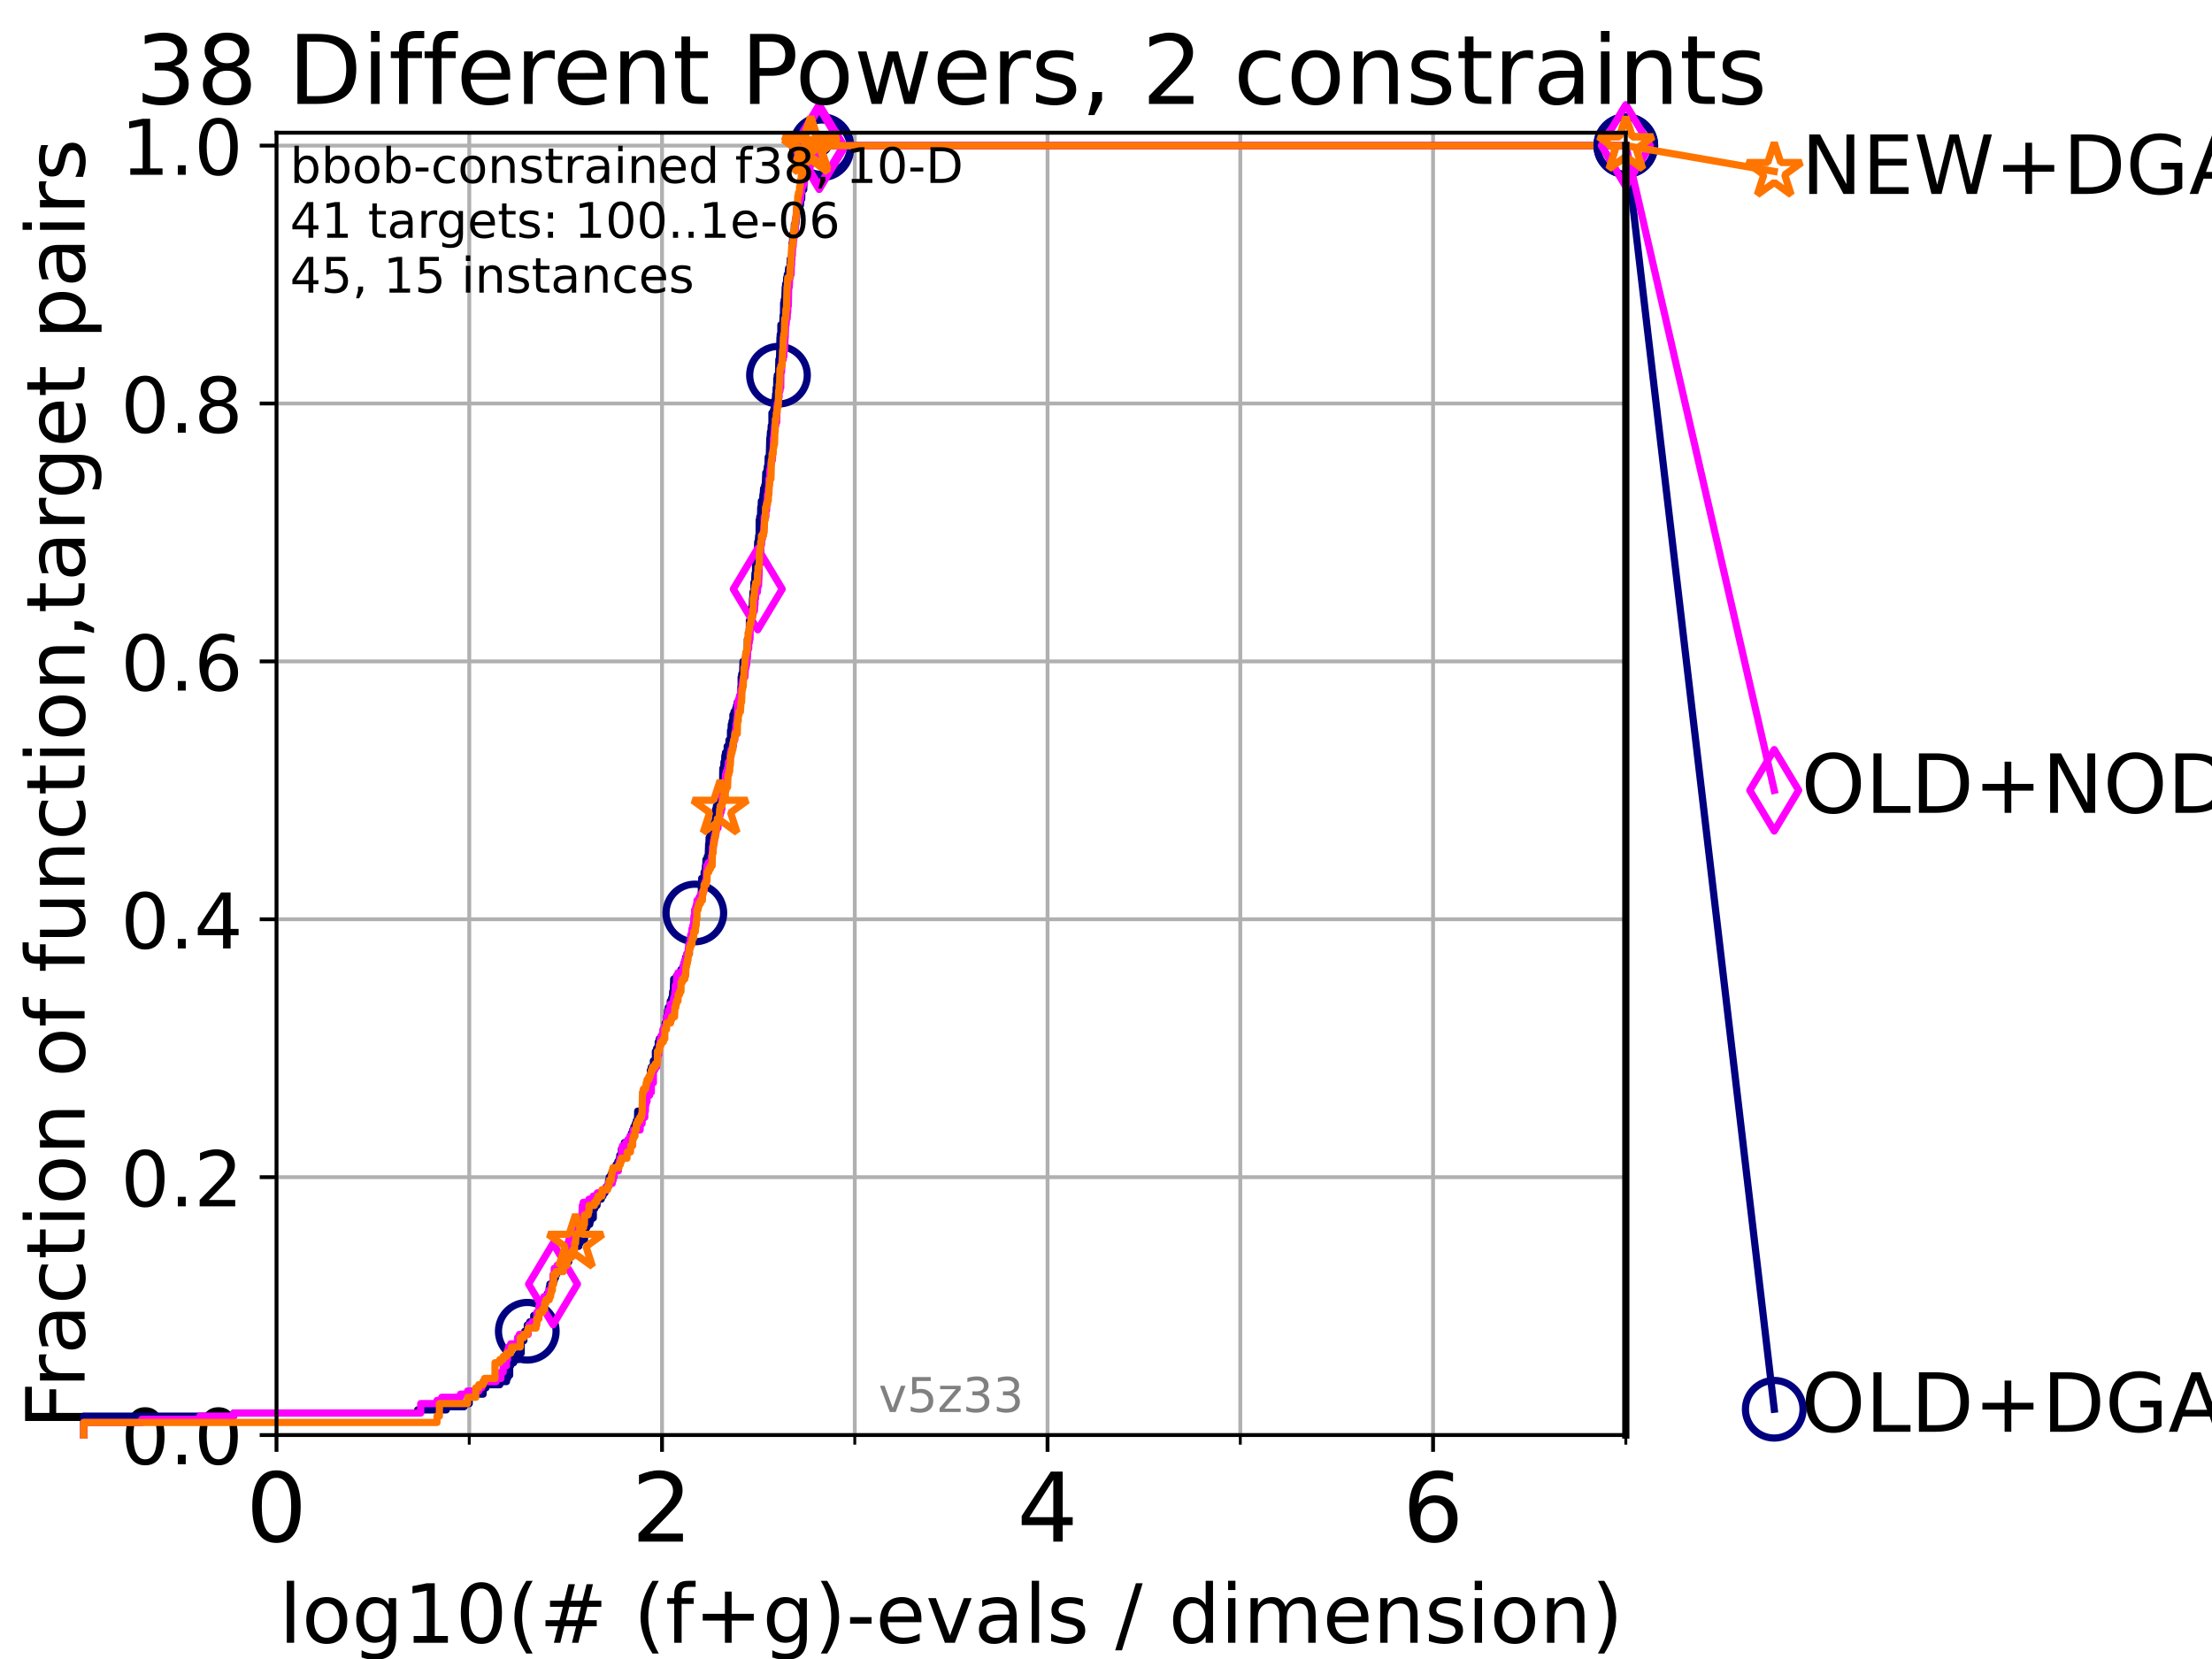 <?xml version="1.0" encoding="utf-8" standalone="no"?>
<!DOCTYPE svg PUBLIC "-//W3C//DTD SVG 1.1//EN"
  "http://www.w3.org/Graphics/SVG/1.1/DTD/svg11.dtd">
<!-- Created with matplotlib (https://matplotlib.org/) -->
<svg height="345.6pt" version="1.1" viewBox="0 0 460.8 345.6" width="460.8pt" xmlns="http://www.w3.org/2000/svg" xmlns:xlink="http://www.w3.org/1999/xlink">
 <defs>
  <style type="text/css">*{stroke-linecap:butt;stroke-linejoin:round;}</style>
 </defs>
 <g id="figure_1">
  <g id="patch_1">
   <path d="M 0 345.6 
L 460.8 345.6 
L 460.8 0 
L 0 0 
z
" style="fill:#ffffff;"/>
  </g>
  <g id="axes_1">
   <g id="patch_2">
    <path d="M 57.6 298.944 
L 338.688 298.944 
L 338.688 27.648 
L 57.6 27.648 
z
" style="fill:#ffffff;"/>
   </g>
   <g id="matplotlib.axis_1">
    <g id="xtick_1">
     <g id="line2d_1">
      <path clip-path="url(#p9392df3240)" d="M 57.6 298.944 
L 57.6 27.648 
" style="fill:none;stroke:#b0b0b0;stroke-linecap:square;stroke-width:0.8;"/>
     </g>
     <g id="line2d_2">
      <defs>
       <path d="M 0 0 
L 0 3.5 
" id="m758a47533b" style="stroke:#000000;stroke-width:0.8;"/>
      </defs>
      <g>
       <use style="stroke:#000000;stroke-width:0.8;" x="57.6" xlink:href="#m758a47533b" y="298.944"/>
      </g>
     </g>
     <g id="text_1">
      <!-- 0 -->
      <g transform="translate(51.237 321.141)scale(0.2 -0.2)">
       <defs>
        <path d="M 31.781 66.406 
Q 24.172 66.406 20.328 58.906 
Q 16.5 51.422 16.5 36.375 
Q 16.5 21.391 20.328 13.891 
Q 24.172 6.391 31.781 6.391 
Q 39.453 6.391 43.281 13.891 
Q 47.125 21.391 47.125 36.375 
Q 47.125 51.422 43.281 58.906 
Q 39.453 66.406 31.781 66.406 
z
M 31.781 74.219 
Q 44.047 74.219 50.516 64.516 
Q 56.984 54.828 56.984 36.375 
Q 56.984 17.969 50.516 8.266 
Q 44.047 -1.422 31.781 -1.422 
Q 19.531 -1.422 13.062 8.266 
Q 6.594 17.969 6.594 36.375 
Q 6.594 54.828 13.062 64.516 
Q 19.531 74.219 31.781 74.219 
z
" id="DejaVuSans-48"/>
       </defs>
       <use xlink:href="#DejaVuSans-48"/>
      </g>
     </g>
    </g>
    <g id="xtick_2">
     <g id="line2d_3">
      <path clip-path="url(#p9392df3240)" d="M 137.911 298.944 
L 137.911 27.648 
" style="fill:none;stroke:#b0b0b0;stroke-linecap:square;stroke-width:0.8;"/>
     </g>
     <g id="line2d_4">
      <g>
       <use style="stroke:#000000;stroke-width:0.8;" x="137.911" xlink:href="#m758a47533b" y="298.944"/>
      </g>
     </g>
     <g id="text_2">
      <!-- 2 -->
      <g transform="translate(131.548 321.141)scale(0.2 -0.2)">
       <defs>
        <path d="M 19.188 8.297 
L 53.609 8.297 
L 53.609 0 
L 7.328 0 
L 7.328 8.297 
Q 12.938 14.109 22.625 23.891 
Q 32.328 33.688 34.812 36.531 
Q 39.547 41.844 41.422 45.531 
Q 43.312 49.219 43.312 52.781 
Q 43.312 58.594 39.234 62.25 
Q 35.156 65.922 28.609 65.922 
Q 23.969 65.922 18.812 64.312 
Q 13.672 62.703 7.812 59.422 
L 7.812 69.391 
Q 13.766 71.781 18.938 73 
Q 24.125 74.219 28.422 74.219 
Q 39.75 74.219 46.484 68.547 
Q 53.219 62.891 53.219 53.422 
Q 53.219 48.922 51.531 44.891 
Q 49.859 40.875 45.406 35.406 
Q 44.188 33.984 37.641 27.219 
Q 31.109 20.453 19.188 8.297 
z
" id="DejaVuSans-50"/>
       </defs>
       <use xlink:href="#DejaVuSans-50"/>
      </g>
     </g>
    </g>
    <g id="xtick_3">
     <g id="line2d_5">
      <path clip-path="url(#p9392df3240)" d="M 218.222 298.944 
L 218.222 27.648 
" style="fill:none;stroke:#b0b0b0;stroke-linecap:square;stroke-width:0.8;"/>
     </g>
     <g id="line2d_6">
      <g>
       <use style="stroke:#000000;stroke-width:0.8;" x="218.222" xlink:href="#m758a47533b" y="298.944"/>
      </g>
     </g>
     <g id="text_3">
      <!-- 4 -->
      <g transform="translate(211.859 321.141)scale(0.2 -0.2)">
       <defs>
        <path d="M 37.797 64.312 
L 12.891 25.391 
L 37.797 25.391 
z
M 35.203 72.906 
L 47.609 72.906 
L 47.609 25.391 
L 58.016 25.391 
L 58.016 17.188 
L 47.609 17.188 
L 47.609 0 
L 37.797 0 
L 37.797 17.188 
L 4.891 17.188 
L 4.891 26.703 
z
" id="DejaVuSans-52"/>
       </defs>
       <use xlink:href="#DejaVuSans-52"/>
      </g>
     </g>
    </g>
    <g id="xtick_4">
     <g id="line2d_7">
      <path clip-path="url(#p9392df3240)" d="M 298.533 298.944 
L 298.533 27.648 
" style="fill:none;stroke:#b0b0b0;stroke-linecap:square;stroke-width:0.8;"/>
     </g>
     <g id="line2d_8">
      <g>
       <use style="stroke:#000000;stroke-width:0.8;" x="298.533" xlink:href="#m758a47533b" y="298.944"/>
      </g>
     </g>
     <g id="text_4">
      <!-- 6 -->
      <g transform="translate(292.17 321.141)scale(0.2 -0.2)">
       <defs>
        <path d="M 33.016 40.375 
Q 26.375 40.375 22.484 35.828 
Q 18.609 31.297 18.609 23.391 
Q 18.609 15.531 22.484 10.953 
Q 26.375 6.391 33.016 6.391 
Q 39.656 6.391 43.531 10.953 
Q 47.406 15.531 47.406 23.391 
Q 47.406 31.297 43.531 35.828 
Q 39.656 40.375 33.016 40.375 
z
M 52.594 71.297 
L 52.594 62.312 
Q 48.875 64.062 45.094 64.984 
Q 41.312 65.922 37.594 65.922 
Q 27.828 65.922 22.672 59.328 
Q 17.531 52.734 16.797 39.406 
Q 19.672 43.656 24.016 45.922 
Q 28.375 48.188 33.594 48.188 
Q 44.578 48.188 50.953 41.516 
Q 57.328 34.859 57.328 23.391 
Q 57.328 12.156 50.688 5.359 
Q 44.047 -1.422 33.016 -1.422 
Q 20.359 -1.422 13.672 8.266 
Q 6.984 17.969 6.984 36.375 
Q 6.984 53.656 15.188 63.938 
Q 23.391 74.219 37.203 74.219 
Q 40.922 74.219 44.703 73.484 
Q 48.484 72.75 52.594 71.297 
z
" id="DejaVuSans-54"/>
       </defs>
       <use xlink:href="#DejaVuSans-54"/>
      </g>
     </g>
    </g>
    <g id="xtick_5">
     <g id="line2d_9">
      <path clip-path="url(#p9392df3240)" d="M 97.755 298.944 
L 97.755 27.648 
" style="fill:none;stroke:#b0b0b0;stroke-linecap:square;stroke-width:0.8;"/>
     </g>
     <g id="line2d_10">
      <defs>
       <path d="M 0 0 
L 0 2 
" id="mac7e84eb92" style="stroke:#000000;stroke-width:0.6;"/>
      </defs>
      <g>
       <use style="stroke:#000000;stroke-width:0.6;" x="97.755" xlink:href="#mac7e84eb92" y="298.944"/>
      </g>
     </g>
    </g>
    <g id="xtick_6">
     <g id="line2d_11">
      <path clip-path="url(#p9392df3240)" d="M 178.066 298.944 
L 178.066 27.648 
" style="fill:none;stroke:#b0b0b0;stroke-linecap:square;stroke-width:0.8;"/>
     </g>
     <g id="line2d_12">
      <g>
       <use style="stroke:#000000;stroke-width:0.6;" x="178.066" xlink:href="#mac7e84eb92" y="298.944"/>
      </g>
     </g>
    </g>
    <g id="xtick_7">
     <g id="line2d_13">
      <path clip-path="url(#p9392df3240)" d="M 258.377 298.944 
L 258.377 27.648 
" style="fill:none;stroke:#b0b0b0;stroke-linecap:square;stroke-width:0.8;"/>
     </g>
     <g id="line2d_14">
      <g>
       <use style="stroke:#000000;stroke-width:0.6;" x="258.377" xlink:href="#mac7e84eb92" y="298.944"/>
      </g>
     </g>
    </g>
    <g id="xtick_8">
     <g id="line2d_15">
      <path clip-path="url(#p9392df3240)" d="M 338.688 298.944 
L 338.688 27.648 
" style="fill:none;stroke:#b0b0b0;stroke-linecap:square;stroke-width:0.8;"/>
     </g>
     <g id="line2d_16">
      <g>
       <use style="stroke:#000000;stroke-width:0.6;" x="338.688" xlink:href="#mac7e84eb92" y="298.944"/>
      </g>
     </g>
    </g>
    <g id="text_5">
     <!-- log10(# (f+g)-evals / dimension) -->
     <g transform="translate(58.145 342.218)scale(0.17 -0.17)">
      <defs>
       <path d="M 9.422 75.984 
L 18.406 75.984 
L 18.406 0 
L 9.422 0 
z
" id="DejaVuSans-108"/>
       <path d="M 30.609 48.391 
Q 23.391 48.391 19.188 42.75 
Q 14.984 37.109 14.984 27.297 
Q 14.984 17.484 19.156 11.844 
Q 23.344 6.203 30.609 6.203 
Q 37.797 6.203 41.984 11.859 
Q 46.188 17.531 46.188 27.297 
Q 46.188 37.016 41.984 42.703 
Q 37.797 48.391 30.609 48.391 
z
M 30.609 56 
Q 42.328 56 49.016 48.375 
Q 55.719 40.766 55.719 27.297 
Q 55.719 13.875 49.016 6.219 
Q 42.328 -1.422 30.609 -1.422 
Q 18.844 -1.422 12.172 6.219 
Q 5.516 13.875 5.516 27.297 
Q 5.516 40.766 12.172 48.375 
Q 18.844 56 30.609 56 
z
" id="DejaVuSans-111"/>
       <path d="M 45.406 27.984 
Q 45.406 37.75 41.375 43.109 
Q 37.359 48.484 30.078 48.484 
Q 22.859 48.484 18.828 43.109 
Q 14.797 37.75 14.797 27.984 
Q 14.797 18.266 18.828 12.891 
Q 22.859 7.516 30.078 7.516 
Q 37.359 7.516 41.375 12.891 
Q 45.406 18.266 45.406 27.984 
z
M 54.391 6.781 
Q 54.391 -7.172 48.188 -13.984 
Q 42 -20.797 29.203 -20.797 
Q 24.469 -20.797 20.266 -20.094 
Q 16.062 -19.391 12.109 -17.922 
L 12.109 -9.188 
Q 16.062 -11.328 19.922 -12.344 
Q 23.781 -13.375 27.781 -13.375 
Q 36.625 -13.375 41.016 -8.766 
Q 45.406 -4.156 45.406 5.172 
L 45.406 9.625 
Q 42.625 4.781 38.281 2.391 
Q 33.938 0 27.875 0 
Q 17.828 0 11.672 7.656 
Q 5.516 15.328 5.516 27.984 
Q 5.516 40.672 11.672 48.328 
Q 17.828 56 27.875 56 
Q 33.938 56 38.281 53.609 
Q 42.625 51.219 45.406 46.391 
L 45.406 54.688 
L 54.391 54.688 
z
" id="DejaVuSans-103"/>
       <path d="M 12.406 8.297 
L 28.516 8.297 
L 28.516 63.922 
L 10.984 60.406 
L 10.984 69.391 
L 28.422 72.906 
L 38.281 72.906 
L 38.281 8.297 
L 54.391 8.297 
L 54.391 0 
L 12.406 0 
z
" id="DejaVuSans-49"/>
       <path d="M 31 75.875 
Q 24.469 64.656 21.281 53.656 
Q 18.109 42.672 18.109 31.391 
Q 18.109 20.125 21.312 9.062 
Q 24.516 -2 31 -13.188 
L 23.188 -13.188 
Q 15.875 -1.703 12.234 9.375 
Q 8.594 20.453 8.594 31.391 
Q 8.594 42.281 12.203 53.312 
Q 15.828 64.359 23.188 75.875 
z
" id="DejaVuSans-40"/>
       <path d="M 51.125 44 
L 36.922 44 
L 32.812 27.688 
L 47.125 27.688 
z
M 43.797 71.781 
L 38.719 51.516 
L 52.984 51.516 
L 58.109 71.781 
L 65.922 71.781 
L 60.891 51.516 
L 76.125 51.516 
L 76.125 44 
L 58.984 44 
L 54.984 27.688 
L 70.516 27.688 
L 70.516 20.219 
L 53.078 20.219 
L 48 0 
L 40.188 0 
L 45.219 20.219 
L 30.906 20.219 
L 25.875 0 
L 18.016 0 
L 23.094 20.219 
L 7.719 20.219 
L 7.719 27.688 
L 24.906 27.688 
L 29 44 
L 13.281 44 
L 13.281 51.516 
L 30.906 51.516 
L 35.891 71.781 
z
" id="DejaVuSans-35"/>
       <path id="DejaVuSans-32"/>
       <path d="M 37.109 75.984 
L 37.109 68.5 
L 28.516 68.5 
Q 23.688 68.5 21.797 66.547 
Q 19.922 64.594 19.922 59.516 
L 19.922 54.688 
L 34.719 54.688 
L 34.719 47.703 
L 19.922 47.703 
L 19.922 0 
L 10.891 0 
L 10.891 47.703 
L 2.297 47.703 
L 2.297 54.688 
L 10.891 54.688 
L 10.891 58.5 
Q 10.891 67.625 15.141 71.797 
Q 19.391 75.984 28.609 75.984 
z
" id="DejaVuSans-102"/>
       <path d="M 46 62.703 
L 46 35.5 
L 73.188 35.5 
L 73.188 27.203 
L 46 27.203 
L 46 0 
L 37.797 0 
L 37.797 27.203 
L 10.594 27.203 
L 10.594 35.5 
L 37.797 35.5 
L 37.797 62.703 
z
" id="DejaVuSans-43"/>
       <path d="M 8.016 75.875 
L 15.828 75.875 
Q 23.141 64.359 26.781 53.312 
Q 30.422 42.281 30.422 31.391 
Q 30.422 20.453 26.781 9.375 
Q 23.141 -1.703 15.828 -13.188 
L 8.016 -13.188 
Q 14.5 -2 17.703 9.062 
Q 20.906 20.125 20.906 31.391 
Q 20.906 42.672 17.703 53.656 
Q 14.5 64.656 8.016 75.875 
z
" id="DejaVuSans-41"/>
       <path d="M 4.891 31.391 
L 31.203 31.391 
L 31.203 23.391 
L 4.891 23.391 
z
" id="DejaVuSans-45"/>
       <path d="M 56.203 29.594 
L 56.203 25.203 
L 14.891 25.203 
Q 15.484 15.922 20.484 11.062 
Q 25.484 6.203 34.422 6.203 
Q 39.594 6.203 44.453 7.469 
Q 49.312 8.734 54.109 11.281 
L 54.109 2.781 
Q 49.266 0.734 44.188 -0.344 
Q 39.109 -1.422 33.891 -1.422 
Q 20.797 -1.422 13.156 6.188 
Q 5.516 13.812 5.516 26.812 
Q 5.516 40.234 12.766 48.109 
Q 20.016 56 32.328 56 
Q 43.359 56 49.781 48.891 
Q 56.203 41.797 56.203 29.594 
z
M 47.219 32.234 
Q 47.125 39.594 43.094 43.984 
Q 39.062 48.391 32.422 48.391 
Q 24.906 48.391 20.391 44.141 
Q 15.875 39.891 15.188 32.172 
z
" id="DejaVuSans-101"/>
       <path d="M 2.984 54.688 
L 12.5 54.688 
L 29.594 8.797 
L 46.688 54.688 
L 56.203 54.688 
L 35.688 0 
L 23.484 0 
z
" id="DejaVuSans-118"/>
       <path d="M 34.281 27.484 
Q 23.391 27.484 19.188 25 
Q 14.984 22.516 14.984 16.5 
Q 14.984 11.719 18.141 8.906 
Q 21.297 6.109 26.703 6.109 
Q 34.188 6.109 38.703 11.406 
Q 43.219 16.703 43.219 25.484 
L 43.219 27.484 
z
M 52.203 31.203 
L 52.203 0 
L 43.219 0 
L 43.219 8.297 
Q 40.141 3.328 35.547 0.953 
Q 30.953 -1.422 24.312 -1.422 
Q 15.922 -1.422 10.953 3.297 
Q 6 8.016 6 15.922 
Q 6 25.141 12.172 29.828 
Q 18.359 34.516 30.609 34.516 
L 43.219 34.516 
L 43.219 35.406 
Q 43.219 41.609 39.141 45 
Q 35.062 48.391 27.688 48.391 
Q 23 48.391 18.547 47.266 
Q 14.109 46.141 10.016 43.891 
L 10.016 52.203 
Q 14.938 54.109 19.578 55.047 
Q 24.219 56 28.609 56 
Q 40.484 56 46.344 49.844 
Q 52.203 43.703 52.203 31.203 
z
" id="DejaVuSans-97"/>
       <path d="M 44.281 53.078 
L 44.281 44.578 
Q 40.484 46.531 36.375 47.5 
Q 32.281 48.484 27.875 48.484 
Q 21.188 48.484 17.844 46.438 
Q 14.5 44.391 14.5 40.281 
Q 14.5 37.156 16.891 35.375 
Q 19.281 33.594 26.516 31.984 
L 29.594 31.297 
Q 39.156 29.25 43.188 25.516 
Q 47.219 21.781 47.219 15.094 
Q 47.219 7.469 41.188 3.016 
Q 35.156 -1.422 24.609 -1.422 
Q 20.219 -1.422 15.453 -0.562 
Q 10.688 0.297 5.422 2 
L 5.422 11.281 
Q 10.406 8.688 15.234 7.391 
Q 20.062 6.109 24.812 6.109 
Q 31.156 6.109 34.562 8.281 
Q 37.984 10.453 37.984 14.406 
Q 37.984 18.062 35.516 20.016 
Q 33.062 21.969 24.703 23.781 
L 21.578 24.516 
Q 13.234 26.266 9.516 29.906 
Q 5.812 33.547 5.812 39.891 
Q 5.812 47.609 11.281 51.797 
Q 16.75 56 26.812 56 
Q 31.781 56 36.172 55.266 
Q 40.578 54.547 44.281 53.078 
z
" id="DejaVuSans-115"/>
       <path d="M 25.391 72.906 
L 33.688 72.906 
L 8.297 -9.281 
L 0 -9.281 
z
" id="DejaVuSans-47"/>
       <path d="M 45.406 46.391 
L 45.406 75.984 
L 54.391 75.984 
L 54.391 0 
L 45.406 0 
L 45.406 8.203 
Q 42.578 3.328 38.25 0.953 
Q 33.938 -1.422 27.875 -1.422 
Q 17.969 -1.422 11.734 6.484 
Q 5.516 14.406 5.516 27.297 
Q 5.516 40.188 11.734 48.094 
Q 17.969 56 27.875 56 
Q 33.938 56 38.25 53.625 
Q 42.578 51.266 45.406 46.391 
z
M 14.797 27.297 
Q 14.797 17.391 18.875 11.75 
Q 22.953 6.109 30.078 6.109 
Q 37.203 6.109 41.297 11.75 
Q 45.406 17.391 45.406 27.297 
Q 45.406 37.203 41.297 42.844 
Q 37.203 48.484 30.078 48.484 
Q 22.953 48.484 18.875 42.844 
Q 14.797 37.203 14.797 27.297 
z
" id="DejaVuSans-100"/>
       <path d="M 9.422 54.688 
L 18.406 54.688 
L 18.406 0 
L 9.422 0 
z
M 9.422 75.984 
L 18.406 75.984 
L 18.406 64.594 
L 9.422 64.594 
z
" id="DejaVuSans-105"/>
       <path d="M 52 44.188 
Q 55.375 50.25 60.062 53.125 
Q 64.75 56 71.094 56 
Q 79.641 56 84.281 50.016 
Q 88.922 44.047 88.922 33.016 
L 88.922 0 
L 79.891 0 
L 79.891 32.719 
Q 79.891 40.578 77.094 44.375 
Q 74.312 48.188 68.609 48.188 
Q 61.625 48.188 57.562 43.547 
Q 53.516 38.922 53.516 30.906 
L 53.516 0 
L 44.484 0 
L 44.484 32.719 
Q 44.484 40.625 41.703 44.406 
Q 38.922 48.188 33.109 48.188 
Q 26.219 48.188 22.156 43.531 
Q 18.109 38.875 18.109 30.906 
L 18.109 0 
L 9.078 0 
L 9.078 54.688 
L 18.109 54.688 
L 18.109 46.188 
Q 21.188 51.219 25.484 53.609 
Q 29.781 56 35.688 56 
Q 41.656 56 45.828 52.969 
Q 50 49.953 52 44.188 
z
" id="DejaVuSans-109"/>
       <path d="M 54.891 33.016 
L 54.891 0 
L 45.906 0 
L 45.906 32.719 
Q 45.906 40.484 42.875 44.328 
Q 39.844 48.188 33.797 48.188 
Q 26.516 48.188 22.312 43.547 
Q 18.109 38.922 18.109 30.906 
L 18.109 0 
L 9.078 0 
L 9.078 54.688 
L 18.109 54.688 
L 18.109 46.188 
Q 21.344 51.125 25.703 53.562 
Q 30.078 56 35.797 56 
Q 45.219 56 50.047 50.172 
Q 54.891 44.344 54.891 33.016 
z
" id="DejaVuSans-110"/>
      </defs>
      <use xlink:href="#DejaVuSans-108"/>
      <use x="27.783" xlink:href="#DejaVuSans-111"/>
      <use x="88.965" xlink:href="#DejaVuSans-103"/>
      <use x="152.441" xlink:href="#DejaVuSans-49"/>
      <use x="216.064" xlink:href="#DejaVuSans-48"/>
      <use x="279.688" xlink:href="#DejaVuSans-40"/>
      <use x="318.701" xlink:href="#DejaVuSans-35"/>
      <use x="402.49" xlink:href="#DejaVuSans-32"/>
      <use x="434.277" xlink:href="#DejaVuSans-40"/>
      <use x="473.291" xlink:href="#DejaVuSans-102"/>
      <use x="508.496" xlink:href="#DejaVuSans-43"/>
      <use x="592.285" xlink:href="#DejaVuSans-103"/>
      <use x="655.762" xlink:href="#DejaVuSans-41"/>
      <use x="694.775" xlink:href="#DejaVuSans-45"/>
      <use x="730.859" xlink:href="#DejaVuSans-101"/>
      <use x="792.383" xlink:href="#DejaVuSans-118"/>
      <use x="851.562" xlink:href="#DejaVuSans-97"/>
      <use x="912.842" xlink:href="#DejaVuSans-108"/>
      <use x="940.625" xlink:href="#DejaVuSans-115"/>
      <use x="992.725" xlink:href="#DejaVuSans-32"/>
      <use x="1024.512" xlink:href="#DejaVuSans-47"/>
      <use x="1058.203" xlink:href="#DejaVuSans-32"/>
      <use x="1089.99" xlink:href="#DejaVuSans-100"/>
      <use x="1153.467" xlink:href="#DejaVuSans-105"/>
      <use x="1181.25" xlink:href="#DejaVuSans-109"/>
      <use x="1278.662" xlink:href="#DejaVuSans-101"/>
      <use x="1340.186" xlink:href="#DejaVuSans-110"/>
      <use x="1403.564" xlink:href="#DejaVuSans-115"/>
      <use x="1455.664" xlink:href="#DejaVuSans-105"/>
      <use x="1483.447" xlink:href="#DejaVuSans-111"/>
      <use x="1544.629" xlink:href="#DejaVuSans-110"/>
      <use x="1608.008" xlink:href="#DejaVuSans-41"/>
     </g>
    </g>
   </g>
   <g id="matplotlib.axis_2">
    <g id="ytick_1">
     <g id="line2d_17">
      <path clip-path="url(#p9392df3240)" d="M 57.6 298.944 
L 338.688 298.944 
" style="fill:none;stroke:#b0b0b0;stroke-linecap:square;stroke-width:0.8;"/>
     </g>
     <g id="line2d_18">
      <defs>
       <path d="M 0 0 
L -3.5 0 
" id="m35913cd1bf" style="stroke:#000000;stroke-width:0.8;"/>
      </defs>
      <g>
       <use style="stroke:#000000;stroke-width:0.8;" x="57.6" xlink:href="#m35913cd1bf" y="298.944"/>
      </g>
     </g>
     <g id="text_6">
      <!-- 0.0 -->
      <g transform="translate(25.155 305.023)scale(0.16 -0.16)">
       <defs>
        <path d="M 10.688 12.406 
L 21 12.406 
L 21 0 
L 10.688 0 
z
" id="DejaVuSans-46"/>
       </defs>
       <use xlink:href="#DejaVuSans-48"/>
       <use x="63.623" xlink:href="#DejaVuSans-46"/>
       <use x="95.41" xlink:href="#DejaVuSans-48"/>
      </g>
     </g>
    </g>
    <g id="ytick_2">
     <g id="line2d_19">
      <path clip-path="url(#p9392df3240)" d="M 57.6 245.222 
L 338.688 245.222 
" style="fill:none;stroke:#b0b0b0;stroke-linecap:square;stroke-width:0.8;"/>
     </g>
     <g id="line2d_20">
      <g>
       <use style="stroke:#000000;stroke-width:0.8;" x="57.6" xlink:href="#m35913cd1bf" y="245.222"/>
      </g>
     </g>
     <g id="text_7">
      <!-- 0.2 -->
      <g transform="translate(25.155 251.301)scale(0.16 -0.16)">
       <use xlink:href="#DejaVuSans-48"/>
       <use x="63.623" xlink:href="#DejaVuSans-46"/>
       <use x="95.41" xlink:href="#DejaVuSans-50"/>
      </g>
     </g>
    </g>
    <g id="ytick_3">
     <g id="line2d_21">
      <path clip-path="url(#p9392df3240)" d="M 57.6 191.5 
L 338.688 191.5 
" style="fill:none;stroke:#b0b0b0;stroke-linecap:square;stroke-width:0.8;"/>
     </g>
     <g id="line2d_22">
      <g>
       <use style="stroke:#000000;stroke-width:0.8;" x="57.6" xlink:href="#m35913cd1bf" y="191.5"/>
      </g>
     </g>
     <g id="text_8">
      <!-- 0.4 -->
      <g transform="translate(25.155 197.579)scale(0.16 -0.16)">
       <use xlink:href="#DejaVuSans-48"/>
       <use x="63.623" xlink:href="#DejaVuSans-46"/>
       <use x="95.41" xlink:href="#DejaVuSans-52"/>
      </g>
     </g>
    </g>
    <g id="ytick_4">
     <g id="line2d_23">
      <path clip-path="url(#p9392df3240)" d="M 57.6 137.778 
L 338.688 137.778 
" style="fill:none;stroke:#b0b0b0;stroke-linecap:square;stroke-width:0.8;"/>
     </g>
     <g id="line2d_24">
      <g>
       <use style="stroke:#000000;stroke-width:0.8;" x="57.6" xlink:href="#m35913cd1bf" y="137.778"/>
      </g>
     </g>
     <g id="text_9">
      <!-- 0.6 -->
      <g transform="translate(25.155 143.857)scale(0.16 -0.16)">
       <use xlink:href="#DejaVuSans-48"/>
       <use x="63.623" xlink:href="#DejaVuSans-46"/>
       <use x="95.41" xlink:href="#DejaVuSans-54"/>
      </g>
     </g>
    </g>
    <g id="ytick_5">
     <g id="line2d_25">
      <path clip-path="url(#p9392df3240)" d="M 57.6 84.056 
L 338.688 84.056 
" style="fill:none;stroke:#b0b0b0;stroke-linecap:square;stroke-width:0.8;"/>
     </g>
     <g id="line2d_26">
      <g>
       <use style="stroke:#000000;stroke-width:0.8;" x="57.6" xlink:href="#m35913cd1bf" y="84.056"/>
      </g>
     </g>
     <g id="text_10">
      <!-- 0.8 -->
      <g transform="translate(25.155 90.135)scale(0.16 -0.16)">
       <defs>
        <path d="M 31.781 34.625 
Q 24.75 34.625 20.719 30.859 
Q 16.703 27.094 16.703 20.516 
Q 16.703 13.922 20.719 10.156 
Q 24.75 6.391 31.781 6.391 
Q 38.812 6.391 42.859 10.172 
Q 46.922 13.969 46.922 20.516 
Q 46.922 27.094 42.891 30.859 
Q 38.875 34.625 31.781 34.625 
z
M 21.922 38.812 
Q 15.578 40.375 12.031 44.719 
Q 8.5 49.078 8.5 55.328 
Q 8.5 64.062 14.719 69.141 
Q 20.953 74.219 31.781 74.219 
Q 42.672 74.219 48.875 69.141 
Q 55.078 64.062 55.078 55.328 
Q 55.078 49.078 51.531 44.719 
Q 48 40.375 41.703 38.812 
Q 48.828 37.156 52.797 32.312 
Q 56.781 27.484 56.781 20.516 
Q 56.781 9.906 50.312 4.234 
Q 43.844 -1.422 31.781 -1.422 
Q 19.734 -1.422 13.25 4.234 
Q 6.781 9.906 6.781 20.516 
Q 6.781 27.484 10.781 32.312 
Q 14.797 37.156 21.922 38.812 
z
M 18.312 54.391 
Q 18.312 48.734 21.844 45.562 
Q 25.391 42.391 31.781 42.391 
Q 38.141 42.391 41.719 45.562 
Q 45.312 48.734 45.312 54.391 
Q 45.312 60.062 41.719 63.234 
Q 38.141 66.406 31.781 66.406 
Q 25.391 66.406 21.844 63.234 
Q 18.312 60.062 18.312 54.391 
z
" id="DejaVuSans-56"/>
       </defs>
       <use xlink:href="#DejaVuSans-48"/>
       <use x="63.623" xlink:href="#DejaVuSans-46"/>
       <use x="95.41" xlink:href="#DejaVuSans-56"/>
      </g>
     </g>
    </g>
    <g id="ytick_6">
     <g id="line2d_27">
      <path clip-path="url(#p9392df3240)" d="M 57.6 30.334 
L 338.688 30.334 
" style="fill:none;stroke:#b0b0b0;stroke-linecap:square;stroke-width:0.8;"/>
     </g>
     <g id="line2d_28">
      <g>
       <use style="stroke:#000000;stroke-width:0.8;" x="57.6" xlink:href="#m35913cd1bf" y="30.334"/>
      </g>
     </g>
     <g id="text_11">
      <!-- 1.0 -->
      <g transform="translate(25.155 36.413)scale(0.16 -0.16)">
       <use xlink:href="#DejaVuSans-49"/>
       <use x="63.623" xlink:href="#DejaVuSans-46"/>
       <use x="95.41" xlink:href="#DejaVuSans-48"/>
      </g>
     </g>
    </g>
    <g id="text_12">
     <!-- Fraction of function,target pairs -->
     <g transform="translate(17.62 297.681)rotate(-90)scale(0.17 -0.17)">
      <defs>
       <path d="M 9.812 72.906 
L 51.703 72.906 
L 51.703 64.594 
L 19.672 64.594 
L 19.672 43.109 
L 48.578 43.109 
L 48.578 34.812 
L 19.672 34.812 
L 19.672 0 
L 9.812 0 
z
" id="DejaVuSans-70"/>
       <path d="M 41.109 46.297 
Q 39.594 47.172 37.812 47.578 
Q 36.031 48 33.891 48 
Q 26.266 48 22.188 43.047 
Q 18.109 38.094 18.109 28.812 
L 18.109 0 
L 9.078 0 
L 9.078 54.688 
L 18.109 54.688 
L 18.109 46.188 
Q 20.953 51.172 25.484 53.578 
Q 30.031 56 36.531 56 
Q 37.453 56 38.578 55.875 
Q 39.703 55.766 41.062 55.516 
z
" id="DejaVuSans-114"/>
       <path d="M 48.781 52.594 
L 48.781 44.188 
Q 44.969 46.297 41.141 47.344 
Q 37.312 48.391 33.406 48.391 
Q 24.656 48.391 19.812 42.844 
Q 14.984 37.312 14.984 27.297 
Q 14.984 17.281 19.812 11.734 
Q 24.656 6.203 33.406 6.203 
Q 37.312 6.203 41.141 7.25 
Q 44.969 8.297 48.781 10.406 
L 48.781 2.094 
Q 45.016 0.344 40.984 -0.531 
Q 36.969 -1.422 32.422 -1.422 
Q 20.062 -1.422 12.781 6.344 
Q 5.516 14.109 5.516 27.297 
Q 5.516 40.672 12.859 48.328 
Q 20.219 56 33.016 56 
Q 37.156 56 41.109 55.141 
Q 45.062 54.297 48.781 52.594 
z
" id="DejaVuSans-99"/>
       <path d="M 18.312 70.219 
L 18.312 54.688 
L 36.812 54.688 
L 36.812 47.703 
L 18.312 47.703 
L 18.312 18.016 
Q 18.312 11.328 20.141 9.422 
Q 21.969 7.516 27.594 7.516 
L 36.812 7.516 
L 36.812 0 
L 27.594 0 
Q 17.188 0 13.234 3.875 
Q 9.281 7.766 9.281 18.016 
L 9.281 47.703 
L 2.688 47.703 
L 2.688 54.688 
L 9.281 54.688 
L 9.281 70.219 
z
" id="DejaVuSans-116"/>
       <path d="M 8.5 21.578 
L 8.5 54.688 
L 17.484 54.688 
L 17.484 21.922 
Q 17.484 14.156 20.5 10.266 
Q 23.531 6.391 29.594 6.391 
Q 36.859 6.391 41.078 11.031 
Q 45.312 15.672 45.312 23.688 
L 45.312 54.688 
L 54.297 54.688 
L 54.297 0 
L 45.312 0 
L 45.312 8.406 
Q 42.047 3.422 37.719 1 
Q 33.406 -1.422 27.688 -1.422 
Q 18.266 -1.422 13.375 4.438 
Q 8.5 10.297 8.5 21.578 
z
M 31.109 56 
z
" id="DejaVuSans-117"/>
       <path d="M 11.719 12.406 
L 22.016 12.406 
L 22.016 4 
L 14.016 -11.625 
L 7.719 -11.625 
L 11.719 4 
z
" id="DejaVuSans-44"/>
       <path d="M 18.109 8.203 
L 18.109 -20.797 
L 9.078 -20.797 
L 9.078 54.688 
L 18.109 54.688 
L 18.109 46.391 
Q 20.953 51.266 25.266 53.625 
Q 29.594 56 35.594 56 
Q 45.562 56 51.781 48.094 
Q 58.016 40.188 58.016 27.297 
Q 58.016 14.406 51.781 6.484 
Q 45.562 -1.422 35.594 -1.422 
Q 29.594 -1.422 25.266 0.953 
Q 20.953 3.328 18.109 8.203 
z
M 48.688 27.297 
Q 48.688 37.203 44.609 42.844 
Q 40.531 48.484 33.406 48.484 
Q 26.266 48.484 22.188 42.844 
Q 18.109 37.203 18.109 27.297 
Q 18.109 17.391 22.188 11.75 
Q 26.266 6.109 33.406 6.109 
Q 40.531 6.109 44.609 11.75 
Q 48.688 17.391 48.688 27.297 
z
" id="DejaVuSans-112"/>
      </defs>
      <use xlink:href="#DejaVuSans-70"/>
      <use x="50.27" xlink:href="#DejaVuSans-114"/>
      <use x="91.383" xlink:href="#DejaVuSans-97"/>
      <use x="152.662" xlink:href="#DejaVuSans-99"/>
      <use x="207.643" xlink:href="#DejaVuSans-116"/>
      <use x="246.852" xlink:href="#DejaVuSans-105"/>
      <use x="274.635" xlink:href="#DejaVuSans-111"/>
      <use x="335.816" xlink:href="#DejaVuSans-110"/>
      <use x="399.195" xlink:href="#DejaVuSans-32"/>
      <use x="430.982" xlink:href="#DejaVuSans-111"/>
      <use x="492.164" xlink:href="#DejaVuSans-102"/>
      <use x="527.369" xlink:href="#DejaVuSans-32"/>
      <use x="559.156" xlink:href="#DejaVuSans-102"/>
      <use x="594.361" xlink:href="#DejaVuSans-117"/>
      <use x="657.74" xlink:href="#DejaVuSans-110"/>
      <use x="721.119" xlink:href="#DejaVuSans-99"/>
      <use x="776.1" xlink:href="#DejaVuSans-116"/>
      <use x="815.309" xlink:href="#DejaVuSans-105"/>
      <use x="843.092" xlink:href="#DejaVuSans-111"/>
      <use x="904.273" xlink:href="#DejaVuSans-110"/>
      <use x="967.652" xlink:href="#DejaVuSans-44"/>
      <use x="999.439" xlink:href="#DejaVuSans-116"/>
      <use x="1038.648" xlink:href="#DejaVuSans-97"/>
      <use x="1099.928" xlink:href="#DejaVuSans-114"/>
      <use x="1139.291" xlink:href="#DejaVuSans-103"/>
      <use x="1202.768" xlink:href="#DejaVuSans-101"/>
      <use x="1264.291" xlink:href="#DejaVuSans-116"/>
      <use x="1303.5" xlink:href="#DejaVuSans-32"/>
      <use x="1335.287" xlink:href="#DejaVuSans-112"/>
      <use x="1398.764" xlink:href="#DejaVuSans-97"/>
      <use x="1460.043" xlink:href="#DejaVuSans-105"/>
      <use x="1487.826" xlink:href="#DejaVuSans-114"/>
      <use x="1528.939" xlink:href="#DejaVuSans-115"/>
     </g>
    </g>
   </g>
   <g id="line2d_29">
    <defs>
     <path d="M 0 1.5 
C 0.398 1.5 0.779 1.342 1.061 1.061 
C 1.342 0.779 1.5 0.398 1.5 0 
C 1.5 -0.398 1.342 -0.779 1.061 -1.061 
C 0.779 -1.342 0.398 -1.5 0 -1.5 
C -0.398 -1.5 -0.779 -1.342 -1.061 -1.061 
C -1.342 -0.779 -1.5 -0.398 -1.5 0 
C -1.5 0.398 -1.342 0.779 -1.061 1.061 
C -0.779 1.342 -0.398 1.5 0 1.5 
z
" id="m71dfa8bfc8" style="stroke:#000080;"/>
    </defs>
    <g>
     <use style="fill:#000080;stroke:#000080;" x="171.181" xlink:href="#m71dfa8bfc8" y="30.334"/>
     <use style="fill:#000080;stroke:#000080;" x="171.181" xlink:href="#m71dfa8bfc8" y="30.334"/>
    </g>
   </g>
   <g id="line2d_30">
    <path d="M 17.445 298.944 
L 17.445 295.013 
L 48.692 295.013 
L 48.692 294.358 
L 87.01 294.358 
L 87.01 293.703 
L 92.969 293.703 
L 92.969 293.048 
L 96.676 293.048 
L 96.676 292.393 
L 97.755 292.393 
L 97.755 290.427 
L 100.642 290.427 
L 100.642 289.117 
L 101.223 289.117 
L 101.223 288.462 
L 104.115 288.462 
L 104.115 287.807 
L 105.51 287.807 
L 105.51 287.151 
L 105.733 287.151 
L 105.733 286.496 
L 106.169 286.496 
L 106.169 284.531 
L 106.383 284.531 
L 106.383 283.876 
L 107.009 283.876 
L 107.009 283.22 
L 108.006 283.22 
L 108.006 281.91 
L 108.578 281.91 
L 108.578 279.29 
L 109.132 279.29 
L 109.132 277.979 
L 109.312 277.979 
L 109.312 277.324 
L 109.843 277.324 
L 109.843 276.014 
L 110.359 276.014 
L 110.359 275.359 
L 111.186 275.359 
L 111.186 274.048 
L 112.128 274.048 
L 112.128 273.393 
L 112.581 273.393 
L 112.581 271.428 
L 113.311 271.428 
L 113.311 270.773 
L 114.012 270.773 
L 114.012 269.462 
L 114.419 269.462 
L 114.419 268.152 
L 114.552 268.152 
L 114.552 267.497 
L 115.206 267.497 
L 115.206 266.842 
L 115.46 266.842 
L 115.46 266.187 
L 115.711 266.187 
L 115.711 265.532 
L 115.959 265.532 
L 115.959 264.876 
L 116.68 264.876 
L 116.68 264.221 
L 116.798 264.221 
L 116.798 263.566 
L 117.931 263.566 
L 117.931 262.911 
L 118.471 262.911 
L 118.471 261.601 
L 118.682 261.601 
L 118.787 260.29 
L 119.301 260.29 
L 119.301 259.635 
L 120.572 259.635 
L 120.572 258.98 
L 120.852 258.98 
L 120.852 258.325 
L 121.756 258.325 
L 121.844 257.015 
L 121.931 257.015 
L 122.018 255.704 
L 122.277 255.704 
L 122.277 255.049 
L 122.865 255.049 
L 122.865 254.394 
L 123.03 254.394 
L 123.03 253.739 
L 123.594 253.739 
L 123.594 251.773 
L 123.908 251.773 
L 123.908 251.118 
L 124.369 251.118 
L 124.444 249.808 
L 125.256 249.808 
L 125.256 249.153 
L 125.612 249.153 
L 125.612 248.498 
L 126.031 248.498 
L 126.031 247.843 
L 126.304 247.843 
L 126.304 247.187 
L 126.773 247.187 
L 126.773 245.877 
L 126.905 245.877 
L 126.905 245.222 
L 127.294 245.222 
L 127.294 244.567 
L 127.737 244.567 
L 127.737 243.912 
L 128.169 243.912 
L 128.169 243.257 
L 128.351 243.257 
L 128.351 242.601 
L 128.709 242.601 
L 128.709 241.946 
L 129.002 241.946 
L 129.002 241.291 
L 129.118 241.291 
L 129.118 240.636 
L 129.461 240.636 
L 129.461 239.326 
L 130.073 239.326 
L 130.073 238.015 
L 131.236 238.015 
L 131.236 236.705 
L 131.541 236.705 
L 131.541 236.05 
L 131.79 236.05 
L 131.79 235.395 
L 132.036 235.395 
L 132.036 234.74 
L 132.327 234.74 
L 132.327 234.085 
L 132.565 234.085 
L 132.565 233.429 
L 132.801 233.429 
L 132.847 231.464 
L 133.932 231.464 
L 134.019 229.499 
L 134.322 229.499 
L 134.322 228.843 
L 134.535 228.843 
L 134.535 226.878 
L 134.745 226.878 
L 134.787 225.568 
L 134.994 225.568 
L 134.994 224.912 
L 135.24 224.912 
L 135.24 224.257 
L 135.482 224.257 
L 135.482 222.947 
L 135.682 222.947 
L 135.682 222.292 
L 136.112 222.292 
L 136.112 220.982 
L 136.532 220.982 
L 136.532 219.016 
L 136.795 219.016 
L 136.795 218.361 
L 137.126 218.361 
L 137.126 217.051 
L 137.344 217.051 
L 137.344 216.396 
L 137.806 216.396 
L 137.806 215.74 
L 138.119 215.74 
L 138.188 214.43 
L 138.561 214.43 
L 138.561 213.12 
L 138.795 213.12 
L 138.861 211.81 
L 139.025 211.81 
L 139.058 210.499 
L 139.221 210.499 
L 139.221 209.844 
L 139.573 209.844 
L 139.636 208.534 
L 139.918 208.534 
L 139.918 207.879 
L 140.073 207.879 
L 140.135 206.568 
L 140.257 206.568 
L 140.348 203.948 
L 140.915 203.948 
L 140.915 203.293 
L 141.858 203.293 
L 141.858 201.982 
L 142.27 201.982 
L 142.27 201.327 
L 142.459 201.327 
L 142.459 200.672 
L 142.753 200.672 
L 142.858 199.362 
L 143.144 199.362 
L 143.144 198.707 
L 143.603 198.707 
L 143.603 197.396 
L 143.779 197.396 
L 143.878 196.086 
L 143.903 196.086 
L 143.903 195.431 
L 144.148 195.431 
L 144.148 194.121 
L 144.463 194.121 
L 144.463 193.465 
L 144.582 193.465 
L 144.677 191.5 
L 144.724 191.5 
L 144.748 190.19 
L 145.005 190.19 
L 145.005 189.535 
L 145.144 189.535 
L 145.19 188.224 
L 145.441 188.224 
L 145.441 187.569 
L 145.688 187.569 
L 145.688 186.914 
L 146.064 186.914 
L 146.173 182.983 
L 146.644 182.983 
L 146.686 181.673 
L 146.875 181.673 
L 146.958 180.363 
L 147.041 180.363 
L 147.062 179.052 
L 147.348 179.052 
L 147.348 178.397 
L 147.53 178.397 
L 147.63 175.777 
L 147.69 175.777 
L 147.73 174.466 
L 147.947 174.466 
L 147.947 173.811 
L 148.335 173.811 
L 148.335 173.156 
L 148.469 173.156 
L 148.469 171.846 
L 148.827 171.846 
L 148.827 171.191 
L 149.031 171.191 
L 149.068 168.57 
L 149.232 168.57 
L 149.232 167.915 
L 149.432 167.915 
L 149.432 166.604 
L 149.771 166.604 
L 149.876 165.294 
L 149.981 165.294 
L 149.981 164.639 
L 150.276 164.639 
L 150.276 163.984 
L 150.514 163.984 
L 150.582 160.053 
L 150.766 160.053 
L 150.816 158.743 
L 150.949 158.743 
L 150.999 157.432 
L 151.13 157.432 
L 151.13 156.777 
L 151.486 156.777 
L 151.486 155.467 
L 151.819 155.467 
L 151.866 154.157 
L 152.176 154.157 
L 152.176 152.191 
L 152.299 152.191 
L 152.345 150.881 
L 152.497 150.881 
L 152.497 150.226 
L 152.677 150.226 
L 152.677 148.916 
L 152.915 148.916 
L 152.915 148.26 
L 153.251 148.26 
L 153.251 147.605 
L 153.424 147.605 
L 153.424 146.95 
L 153.566 146.95 
L 153.566 146.295 
L 153.974 146.295 
L 154.071 144.985 
L 154.263 144.985 
L 154.345 143.019 
L 154.399 143.019 
L 154.399 141.054 
L 154.521 141.054 
L 154.521 140.399 
L 154.695 140.399 
L 154.788 137.778 
L 155.271 137.778 
L 155.271 137.123 
L 155.412 137.123 
L 155.476 135.813 
L 155.666 135.813 
L 155.691 133.192 
L 155.941 133.192 
L 156.016 131.882 
L 156.102 131.882 
L 156.114 129.261 
L 156.455 129.261 
L 156.527 126.641 
L 156.694 126.641 
L 156.765 124.675 
L 156.824 124.675 
L 156.848 123.365 
L 157.023 123.365 
L 157.035 121.399 
L 157.197 121.399 
L 157.278 119.434 
L 157.392 119.434 
L 157.404 116.813 
L 157.54 116.813 
L 157.54 115.503 
L 157.653 115.503 
L 157.653 114.848 
L 157.776 114.848 
L 157.843 112.883 
L 157.954 112.883 
L 158.053 111.572 
L 158.141 111.572 
L 158.152 108.296 
L 158.272 108.296 
L 158.272 107.641 
L 158.434 107.641 
L 158.476 105.676 
L 158.573 105.676 
L 158.605 104.366 
L 158.869 104.366 
L 158.932 103.055 
L 158.994 103.055 
L 159.077 101.745 
L 159.304 101.745 
L 159.304 101.09 
L 159.416 101.09 
L 159.507 99.124 
L 159.527 99.124 
L 159.527 98.469 
L 159.748 98.469 
L 159.858 97.159 
L 159.966 97.159 
L 160.035 95.194 
L 160.259 95.194 
L 160.365 91.263 
L 160.433 91.263 
L 160.5 89.952 
L 160.604 89.952 
L 160.671 88.642 
L 160.812 88.642 
L 160.812 86.022 
L 161.156 86.022 
L 161.156 85.366 
L 161.275 85.366 
L 161.348 83.401 
L 161.502 83.401 
L 161.574 82.091 
L 161.654 82.091 
L 161.69 80.78 
L 161.806 80.78 
L 161.823 78.815 
L 161.92 78.815 
L 161.92 78.16 
L 162.174 78.16 
L 162.252 74.884 
L 162.389 74.884 
L 162.483 70.298 
L 162.534 70.298 
L 162.534 69.643 
L 162.67 69.643 
L 162.67 67.677 
L 163.07 67.677 
L 163.128 65.712 
L 163.218 65.712 
L 163.25 63.091 
L 163.364 63.091 
L 163.364 62.436 
L 163.485 62.436 
L 163.582 59.816 
L 163.662 59.816 
L 163.662 59.161 
L 163.836 59.161 
L 163.875 57.85 
L 164.009 57.85 
L 164.009 57.195 
L 164.18 57.195 
L 164.28 55.885 
L 164.517 55.885 
L 164.6 54.575 
L 164.63 54.575 
L 164.63 53.919 
L 164.944 53.919 
L 165.01 50.644 
L 165.091 50.644 
L 165.157 48.678 
L 165.418 48.678 
L 165.49 46.713 
L 165.775 46.713 
L 165.88 45.402 
L 165.929 45.402 
L 166.02 44.092 
L 166.235 44.092 
L 166.235 43.437 
L 166.385 43.437 
L 166.385 42.782 
L 166.743 42.782 
L 166.842 41.472 
L 167.001 41.472 
L 167.06 39.506 
L 167.43 39.506 
L 167.513 37.541 
L 167.545 37.541 
L 167.545 36.886 
L 167.735 36.886 
L 167.836 34.92 
L 167.861 34.92 
L 167.886 33.61 
L 168.841 33.61 
L 168.865 32.3 
L 169.175 32.3 
L 169.175 31.644 
L 169.622 31.644 
L 169.622 30.989 
L 171.181 30.989 
L 171.181 30.334 
L 338.688 30.334 
L 338.688 30.334 
" style="fill:none;stroke:#000080;stroke-linecap:square;stroke-width:1.5;"/>
   </g>
   <g id="line2d_31">
    <defs>
     <path d="M 0 6 
C 1.591 6 3.117 5.368 4.243 4.243 
C 5.368 3.117 6 1.591 6 0 
C 6 -1.591 5.368 -3.117 4.243 -4.243 
C 3.117 -5.368 1.591 -6 0 -6 
C -1.591 -6 -3.117 -5.368 -4.243 -4.243 
C -5.368 -3.117 -6 -1.591 -6 0 
C -6 1.591 -5.368 3.117 -4.243 4.243 
C -3.117 5.368 -1.591 6 0 6 
z
" id="m65d8e8e4f8" style="stroke:#000080;stroke-width:1.5;"/>
    </defs>
    <g>
     <use style="fill-opacity:0;stroke:#000080;stroke-width:1.5;" x="109.843" xlink:href="#m65d8e8e4f8" y="277.324"/>
     <use style="fill-opacity:0;stroke:#000080;stroke-width:1.5;" x="144.748" xlink:href="#m65d8e8e4f8" y="190.19"/>
     <use style="fill-opacity:0;stroke:#000080;stroke-width:1.5;" x="162.174" xlink:href="#m65d8e8e4f8" y="78.16"/>
     <use style="fill-opacity:0;stroke:#000080;stroke-width:1.5;" x="171.181" xlink:href="#m65d8e8e4f8" y="30.989"/>
     <use style="fill-opacity:0;stroke:#000080;stroke-width:1.5;" x="171.181" xlink:href="#m65d8e8e4f8" y="30.334"/>
     <use style="fill-opacity:0;stroke:#000080;stroke-width:1.5;" x="338.688" xlink:href="#m65d8e8e4f8" y="30.334"/>
    </g>
   </g>
   <g id="line2d_32">
    <path style="fill:none;stroke:#000080;stroke-linecap:square;stroke-width:1.5;"/>
    <g/>
   </g>
   <g id="line2d_33">
    <defs>
     <path d="M 0 1.5 
C 0.398 1.5 0.779 1.342 1.061 1.061 
C 1.342 0.779 1.5 0.398 1.5 0 
C 1.5 -0.398 1.342 -0.779 1.061 -1.061 
C 0.779 -1.342 0.398 -1.5 0 -1.5 
C -0.398 -1.5 -0.779 -1.342 -1.061 -1.061 
C -1.342 -0.779 -1.5 -0.398 -1.5 0 
C -1.5 0.398 -1.342 0.779 -1.061 1.061 
C -0.779 1.342 -0.398 1.5 0 1.5 
z
" id="m7e5a70356f" style="stroke:#ff00ff;"/>
    </defs>
    <g>
     <use style="fill:#ff00ff;stroke:#ff00ff;" x="170.655" xlink:href="#m7e5a70356f" y="30.334"/>
     <use style="fill:#ff00ff;stroke:#ff00ff;" x="170.655" xlink:href="#m7e5a70356f" y="30.334"/>
    </g>
   </g>
   <g id="line2d_34">
    <path d="M 17.445 298.944 
L 17.445 296.323 
L 29.533 296.323 
L 29.533 295.668 
L 41.621 295.668 
L 41.621 295.013 
L 48.692 295.013 
L 48.692 294.358 
L 87.644 294.358 
L 87.644 292.393 
L 91.03 292.393 
L 91.03 291.737 
L 92.027 291.737 
L 92.027 291.082 
L 95.918 291.082 
L 95.918 290.427 
L 97.403 290.427 
L 97.403 289.772 
L 99.732 289.772 
L 99.732 289.117 
L 100.344 289.117 
L 100.344 288.462 
L 100.642 288.462 
L 100.642 287.807 
L 103.372 287.807 
L 103.372 287.151 
L 104.355 287.151 
L 104.355 285.841 
L 104.826 285.841 
L 104.826 284.531 
L 105.51 284.531 
L 105.51 283.22 
L 105.733 283.22 
L 105.733 281.255 
L 105.952 281.255 
L 105.952 280.6 
L 106.383 280.6 
L 106.383 279.945 
L 107.811 279.945 
L 107.811 278.634 
L 108.199 278.634 
L 108.199 277.979 
L 110.017 277.979 
L 110.017 276.669 
L 110.189 276.669 
L 110.189 276.014 
L 110.86 276.014 
L 110.86 275.359 
L 111.82 275.359 
L 111.82 273.393 
L 112.281 273.393 
L 112.281 272.083 
L 112.581 272.083 
L 112.581 270.773 
L 113.311 270.773 
L 113.311 270.118 
L 114.148 270.118 
L 114.148 269.462 
L 114.284 269.462 
L 114.284 268.807 
L 114.817 268.807 
L 114.817 268.152 
L 114.947 268.152 
L 114.947 267.497 
L 115.206 267.497 
L 115.206 265.532 
L 115.46 265.532 
L 115.46 264.221 
L 116.081 264.221 
L 116.081 263.566 
L 117.598 263.566 
L 117.598 261.601 
L 117.71 261.601 
L 117.821 260.29 
L 118.04 260.29 
L 118.04 259.635 
L 118.257 259.635 
L 118.257 258.98 
L 118.471 258.98 
L 118.471 258.325 
L 119.603 258.325 
L 119.702 257.015 
L 119.801 257.015 
L 119.801 256.36 
L 120.572 256.36 
L 120.572 255.049 
L 120.759 255.049 
L 120.852 253.739 
L 121.219 253.739 
L 121.31 251.118 
L 121.49 251.118 
L 121.49 250.463 
L 122.699 250.463 
L 122.699 249.808 
L 123.594 249.808 
L 123.594 249.153 
L 124.444 249.153 
L 124.444 248.498 
L 125.612 248.498 
L 125.612 247.843 
L 126.304 247.843 
L 126.304 247.187 
L 126.707 247.187 
L 126.707 246.532 
L 127.548 246.532 
L 127.548 245.877 
L 127.737 245.877 
L 127.737 245.222 
L 127.923 245.222 
L 127.985 243.912 
L 128.827 243.912 
L 128.827 242.601 
L 129.002 242.601 
L 129.002 241.946 
L 129.118 241.946 
L 129.118 241.291 
L 129.461 241.291 
L 129.518 239.326 
L 129.686 239.326 
L 129.686 238.671 
L 130.345 238.671 
L 130.345 238.015 
L 130.822 238.015 
L 130.822 237.36 
L 131.236 237.36 
L 131.236 236.705 
L 131.79 236.705 
L 131.889 235.395 
L 133.353 235.395 
L 133.353 234.085 
L 133.756 234.085 
L 133.844 232.774 
L 134.322 232.774 
L 134.322 231.464 
L 134.45 231.464 
L 134.45 230.154 
L 134.577 230.154 
L 134.577 229.499 
L 134.787 229.499 
L 134.787 228.188 
L 135.321 228.188 
L 135.321 227.533 
L 135.682 227.533 
L 135.682 225.568 
L 136.112 225.568 
L 136.112 222.947 
L 136.381 222.947 
L 136.381 222.292 
L 136.795 222.292 
L 136.795 221.637 
L 136.943 221.637 
L 137.016 219.671 
L 137.235 219.671 
L 137.344 217.706 
L 137.451 217.706 
L 137.559 216.396 
L 137.736 216.396 
L 137.736 215.74 
L 138.084 215.74 
L 138.119 214.43 
L 138.494 214.43 
L 138.494 213.775 
L 138.795 213.775 
L 138.861 211.81 
L 139.221 211.81 
L 139.221 210.499 
L 139.573 210.499 
L 139.605 209.189 
L 140.257 209.189 
L 140.318 207.879 
L 140.499 207.879 
L 140.589 206.568 
L 140.679 206.568 
L 140.679 205.258 
L 140.915 205.258 
L 140.974 203.293 
L 141.235 203.293 
L 141.235 202.638 
L 142.161 202.638 
L 142.161 201.982 
L 142.325 201.982 
L 142.325 201.327 
L 142.459 201.327 
L 142.459 200.672 
L 142.62 200.672 
L 142.62 200.017 
L 143.041 200.017 
L 143.041 198.707 
L 143.324 198.707 
L 143.401 197.396 
L 143.477 197.396 
L 143.477 196.741 
L 143.804 196.741 
L 143.878 194.776 
L 144.051 194.776 
L 144.148 193.465 
L 144.318 193.465 
L 144.318 192.81 
L 144.463 192.81 
L 144.558 190.845 
L 144.701 190.845 
L 144.701 189.535 
L 144.935 189.535 
L 144.935 188.879 
L 145.19 188.879 
L 145.19 187.569 
L 145.755 187.569 
L 145.755 186.914 
L 145.932 186.914 
L 145.932 186.259 
L 146.41 186.259 
L 146.41 185.604 
L 146.644 185.604 
L 146.749 184.293 
L 146.875 184.293 
L 146.875 183.638 
L 147.103 183.638 
L 147.206 181.018 
L 147.226 181.018 
L 147.226 180.363 
L 147.55 180.363 
L 147.55 179.707 
L 148.2 179.707 
L 148.2 178.397 
L 148.354 178.397 
L 148.412 176.432 
L 148.62 176.432 
L 148.62 175.121 
L 148.827 175.121 
L 148.883 173.811 
L 149.123 173.811 
L 149.232 172.501 
L 149.575 172.501 
L 149.629 171.191 
L 149.824 171.191 
L 149.876 169.88 
L 150.016 169.88 
L 150.016 169.225 
L 150.224 169.225 
L 150.224 168.57 
L 150.378 168.57 
L 150.395 165.949 
L 150.565 165.949 
L 150.582 164.639 
L 150.899 164.639 
L 150.966 162.674 
L 151.13 162.674 
L 151.13 161.363 
L 151.309 161.363 
L 151.309 160.708 
L 151.534 160.708 
L 151.534 160.053 
L 151.661 160.053 
L 151.74 158.743 
L 152.084 158.743 
L 152.176 156.777 
L 152.299 156.777 
L 152.299 156.122 
L 152.572 156.122 
L 152.572 155.467 
L 152.767 155.467 
L 152.841 154.157 
L 153.062 154.157 
L 153.164 152.191 
L 153.323 152.191 
L 153.323 150.881 
L 153.481 150.881 
L 153.509 149.571 
L 153.637 149.571 
L 153.637 146.295 
L 153.862 146.295 
L 153.862 145.64 
L 154.098 145.64 
L 154.098 144.985 
L 154.222 144.985 
L 154.318 143.674 
L 154.547 143.674 
L 154.588 142.364 
L 154.708 142.364 
L 154.708 141.709 
L 154.841 141.709 
L 154.841 141.054 
L 155.168 141.054 
L 155.271 139.088 
L 155.412 139.088 
L 155.412 138.433 
L 155.552 138.433 
L 155.578 137.123 
L 155.691 137.123 
L 155.792 135.157 
L 155.966 135.157 
L 155.978 133.847 
L 156.102 133.847 
L 156.102 133.192 
L 156.236 133.192 
L 156.309 130.571 
L 156.37 130.571 
L 156.37 129.916 
L 156.503 129.916 
L 156.539 128.606 
L 156.765 128.606 
L 156.765 127.951 
L 156.895 127.951 
L 156.895 127.296 
L 157.151 127.296 
L 157.243 125.985 
L 157.278 125.985 
L 157.289 124.675 
L 157.404 124.675 
L 157.404 123.365 
L 157.776 123.365 
L 157.854 122.055 
L 158.02 122.055 
L 158.13 119.434 
L 158.141 119.434 
L 158.163 117.469 
L 158.38 117.469 
L 158.38 115.503 
L 158.498 115.503 
L 158.498 113.538 
L 158.626 113.538 
L 158.732 112.227 
L 158.827 112.227 
L 158.827 111.572 
L 158.963 111.572 
L 158.963 110.917 
L 159.077 110.917 
L 159.129 109.607 
L 159.191 109.607 
L 159.201 107.641 
L 159.538 107.641 
L 159.538 106.331 
L 159.698 106.331 
L 159.748 104.366 
L 159.838 104.366 
L 159.858 103.055 
L 159.996 103.055 
L 160.074 101.745 
L 160.181 101.745 
L 160.181 99.78 
L 160.317 99.78 
L 160.394 97.814 
L 160.5 97.814 
L 160.595 96.504 
L 160.708 96.504 
L 160.708 95.849 
L 160.905 95.849 
L 160.961 93.883 
L 161.045 93.883 
L 161.119 91.263 
L 161.192 91.263 
L 161.284 89.952 
L 161.32 89.952 
L 161.384 88.642 
L 161.609 88.642 
L 161.609 87.987 
L 161.797 87.987 
L 161.867 84.711 
L 161.912 84.711 
L 161.912 84.056 
L 162.13 84.056 
L 162.234 82.746 
L 162.295 82.746 
L 162.312 81.435 
L 162.483 81.435 
L 162.483 80.78 
L 162.645 80.78 
L 162.67 77.505 
L 162.813 77.505 
L 162.921 74.884 
L 163.16 74.884 
L 163.16 74.229 
L 163.307 74.229 
L 163.307 72.919 
L 163.469 72.919 
L 163.534 70.298 
L 163.582 70.298 
L 163.662 67.677 
L 163.757 67.677 
L 163.844 66.367 
L 163.977 66.367 
L 164.04 65.057 
L 164.102 65.057 
L 164.125 63.747 
L 164.218 63.747 
L 164.303 59.816 
L 164.418 59.816 
L 164.517 57.85 
L 164.638 57.85 
L 164.638 57.195 
L 164.795 57.195 
L 164.847 55.23 
L 164.914 55.23 
L 164.929 53.264 
L 165.047 53.264 
L 165.106 51.299 
L 165.23 51.299 
L 165.281 49.988 
L 165.346 49.988 
L 165.346 49.333 
L 165.497 49.333 
L 165.497 48.678 
L 165.647 48.678 
L 165.739 45.402 
L 165.88 45.402 
L 165.957 43.437 
L 166.283 43.437 
L 166.283 42.782 
L 166.426 42.782 
L 166.426 42.127 
L 166.568 42.127 
L 166.568 41.472 
L 166.769 41.472 
L 166.856 40.161 
L 166.968 40.161 
L 166.975 38.851 
L 167.308 38.851 
L 167.308 38.196 
L 167.571 38.196 
L 167.653 36.886 
L 167.697 36.886 
L 167.697 36.23 
L 167.848 36.23 
L 167.848 35.575 
L 168.073 35.575 
L 168.073 34.92 
L 168.746 34.92 
L 168.746 34.265 
L 169.041 34.265 
L 169.041 33.61 
L 169.36 33.61 
L 169.458 32.3 
L 170.229 32.3 
L 170.229 31.644 
L 170.37 31.644 
L 170.37 30.989 
L 170.655 30.989 
L 170.655 30.334 
L 338.688 30.334 
L 338.688 30.334 
" style="fill:none;stroke:#ff00ff;stroke-linecap:square;stroke-width:1.5;"/>
   </g>
   <g id="line2d_35">
    <defs>
     <path d="M -0 8.485 
L 5.091 0 
L 0 -8.485 
L -5.091 -0 
z
" id="mc0217495a3" style="stroke:#ff00ff;stroke-linejoin:miter;stroke-width:1.5;"/>
    </defs>
    <g>
     <use style="fill-opacity:0;stroke:#ff00ff;stroke-linejoin:miter;stroke-width:1.5;" x="115.206" xlink:href="#mc0217495a3" y="267.497"/>
     <use style="fill-opacity:0;stroke:#ff00ff;stroke-linejoin:miter;stroke-width:1.5;" x="157.854" xlink:href="#mc0217495a3" y="122.71"/>
     <use style="fill-opacity:0;stroke:#ff00ff;stroke-linejoin:miter;stroke-width:1.5;" x="170.655" xlink:href="#mc0217495a3" y="30.989"/>
     <use style="fill-opacity:0;stroke:#ff00ff;stroke-linejoin:miter;stroke-width:1.5;" x="170.655" xlink:href="#mc0217495a3" y="30.334"/>
     <use style="fill-opacity:0;stroke:#ff00ff;stroke-linejoin:miter;stroke-width:1.5;" x="170.655" xlink:href="#mc0217495a3" y="30.334"/>
     <use style="fill-opacity:0;stroke:#ff00ff;stroke-linejoin:miter;stroke-width:1.5;" x="338.688" xlink:href="#mc0217495a3" y="30.334"/>
    </g>
   </g>
   <g id="line2d_36">
    <path style="fill:none;stroke:#ff00ff;stroke-linecap:square;stroke-width:1.5;"/>
    <g/>
   </g>
   <g id="line2d_37">
    <defs>
     <path d="M 0 1.5 
C 0.398 1.5 0.779 1.342 1.061 1.061 
C 1.342 0.779 1.5 0.398 1.5 0 
C 1.5 -0.398 1.342 -0.779 1.061 -1.061 
C 0.779 -1.342 0.398 -1.5 0 -1.5 
C -0.398 -1.5 -0.779 -1.342 -1.061 -1.061 
C -1.342 -0.779 -1.5 -0.398 -1.5 0 
C -1.5 0.398 -1.342 0.779 -1.061 1.061 
C -0.779 1.342 -0.398 1.5 0 1.5 
z
" id="mc8bccbf3e7" style="stroke:#ff7500;"/>
    </defs>
    <g>
     <use style="fill:#ff7500;stroke:#ff7500;" x="168.888" xlink:href="#mc8bccbf3e7" y="30.334"/>
     <use style="fill:#ff7500;stroke:#ff7500;" x="168.888" xlink:href="#mc8bccbf3e7" y="30.334"/>
    </g>
   </g>
   <g id="line2d_38">
    <path d="M 17.445 298.944 
L 17.445 296.323 
L 91.03 296.323 
L 91.03 295.013 
L 91.535 295.013 
L 91.535 292.393 
L 97.403 292.393 
L 97.403 291.082 
L 99.098 291.082 
L 99.098 289.117 
L 99.732 289.117 
L 99.732 288.462 
L 100.642 288.462 
L 100.642 287.807 
L 100.935 287.807 
L 100.935 287.151 
L 103.118 287.151 
L 103.118 283.876 
L 104.115 283.876 
L 104.115 283.22 
L 104.826 283.22 
L 104.826 282.565 
L 105.51 282.565 
L 105.51 281.91 
L 106.383 281.91 
L 106.383 281.255 
L 106.594 281.255 
L 106.594 280.6 
L 108.389 280.6 
L 108.389 278.634 
L 109.132 278.634 
L 109.132 277.979 
L 109.843 277.979 
L 109.843 277.324 
L 110.017 277.324 
L 110.017 276.669 
L 111.663 276.669 
L 111.663 276.014 
L 111.82 276.014 
L 111.82 274.704 
L 112.281 274.704 
L 112.281 273.393 
L 113.023 273.393 
L 113.023 272.738 
L 113.454 272.738 
L 113.454 271.428 
L 113.735 271.428 
L 113.735 270.773 
L 114.419 270.773 
L 114.419 270.118 
L 114.685 270.118 
L 114.685 269.462 
L 114.817 269.462 
L 114.817 268.807 
L 115.077 268.807 
L 115.077 267.497 
L 115.333 267.497 
L 115.333 265.532 
L 115.835 265.532 
L 115.835 264.876 
L 117.373 264.876 
L 117.373 264.221 
L 117.486 264.221 
L 117.486 263.566 
L 118.149 263.566 
L 118.257 262.256 
L 118.471 262.256 
L 118.471 261.601 
L 118.682 261.601 
L 118.682 260.946 
L 119.402 260.946 
L 119.402 260.29 
L 119.702 260.29 
L 119.702 258.98 
L 119.899 258.98 
L 119.997 257.015 
L 120.759 257.015 
L 120.759 256.36 
L 121.037 256.36 
L 121.037 255.704 
L 121.579 255.704 
L 121.579 255.049 
L 121.756 255.049 
L 121.756 253.084 
L 122.531 253.084 
L 122.531 252.429 
L 122.699 252.429 
L 122.699 251.118 
L 123.83 251.118 
L 123.83 250.463 
L 124.293 250.463 
L 124.293 249.808 
L 124.595 249.808 
L 124.595 249.153 
L 125.399 249.153 
L 125.399 247.843 
L 126.574 247.843 
L 126.574 247.187 
L 126.839 247.187 
L 126.905 245.877 
L 127.358 245.877 
L 127.421 244.567 
L 127.485 244.567 
L 127.485 243.912 
L 127.674 243.912 
L 127.674 243.257 
L 128.944 243.257 
L 128.944 242.601 
L 129.233 242.601 
L 129.233 241.946 
L 129.461 241.946 
L 129.461 241.291 
L 130.612 241.291 
L 130.665 239.981 
L 131.338 239.981 
L 131.389 238.671 
L 131.79 238.671 
L 131.79 237.36 
L 131.938 237.36 
L 131.938 236.705 
L 132.279 236.705 
L 132.279 235.395 
L 132.518 235.395 
L 132.565 234.085 
L 132.847 234.085 
L 132.847 233.429 
L 133.262 233.429 
L 133.262 232.774 
L 133.623 232.774 
L 133.623 232.119 
L 133.756 232.119 
L 133.844 227.533 
L 134.019 227.533 
L 134.019 226.878 
L 134.492 226.878 
L 134.492 226.223 
L 134.619 226.223 
L 134.619 225.568 
L 134.787 225.568 
L 134.787 224.912 
L 135.199 224.912 
L 135.199 224.257 
L 135.482 224.257 
L 135.482 223.602 
L 135.682 223.602 
L 135.682 222.947 
L 135.918 222.947 
L 135.918 222.292 
L 136.457 222.292 
L 136.457 221.637 
L 136.943 221.637 
L 136.943 219.016 
L 137.344 219.016 
L 137.416 217.706 
L 137.7 217.706 
L 137.7 217.051 
L 138.188 217.051 
L 138.188 216.396 
L 138.494 216.396 
L 138.494 214.43 
L 138.861 214.43 
L 138.861 213.12 
L 139.699 213.12 
L 139.699 212.465 
L 139.918 212.465 
L 139.918 211.81 
L 140.529 211.81 
L 140.589 209.844 
L 140.797 209.844 
L 140.797 209.189 
L 140.915 209.189 
L 140.915 208.534 
L 141.235 208.534 
L 141.264 207.224 
L 141.549 207.224 
L 141.549 206.568 
L 141.858 206.568 
L 141.886 204.603 
L 142.161 204.603 
L 142.161 203.948 
L 142.647 203.948 
L 142.647 203.293 
L 142.832 203.293 
L 142.91 201.327 
L 143.041 201.327 
L 143.041 200.672 
L 143.196 200.672 
L 143.196 200.017 
L 143.324 200.017 
L 143.401 198.707 
L 143.603 198.707 
L 143.603 197.396 
L 143.853 197.396 
L 143.853 196.741 
L 144.148 196.741 
L 144.197 195.431 
L 144.487 195.431 
L 144.511 194.121 
L 144.842 194.121 
L 144.935 192.81 
L 145.028 192.81 
L 145.075 191.5 
L 145.19 191.5 
L 145.19 189.535 
L 145.418 189.535 
L 145.418 188.879 
L 145.576 188.879 
L 145.576 188.224 
L 145.932 188.224 
L 145.932 187.569 
L 146.324 187.569 
L 146.367 186.259 
L 146.453 186.259 
L 146.453 185.604 
L 146.644 185.604 
L 146.665 184.293 
L 147.103 184.293 
L 147.103 183.638 
L 147.267 183.638 
L 147.328 181.673 
L 147.65 181.673 
L 147.65 181.018 
L 147.986 181.018 
L 147.986 180.363 
L 148.354 180.363 
L 148.412 177.742 
L 148.545 177.742 
L 148.62 175.777 
L 148.789 175.777 
L 148.827 174.466 
L 149.031 174.466 
L 149.123 173.156 
L 149.232 173.156 
L 149.232 171.846 
L 149.359 171.846 
L 149.432 170.535 
L 149.824 170.535 
L 149.929 168.57 
L 150.016 168.57 
L 150.016 167.915 
L 150.395 167.915 
L 150.395 167.26 
L 150.582 167.26 
L 150.666 165.949 
L 150.933 165.949 
L 150.933 165.294 
L 151.113 165.294 
L 151.113 164.639 
L 151.244 164.639 
L 151.244 163.984 
L 151.566 163.984 
L 151.661 161.363 
L 151.835 161.363 
L 151.835 160.708 
L 152.006 160.708 
L 152.037 159.398 
L 152.146 159.398 
L 152.176 157.432 
L 152.345 157.432 
L 152.345 156.777 
L 152.512 156.777 
L 152.512 156.122 
L 152.677 156.122 
L 152.677 154.812 
L 152.841 154.812 
L 152.841 154.157 
L 153.003 154.157 
L 153.076 152.846 
L 153.595 152.846 
L 153.637 150.226 
L 153.792 150.226 
L 153.82 148.916 
L 153.946 148.916 
L 153.946 148.26 
L 154.249 148.26 
L 154.358 146.295 
L 154.48 146.295 
L 154.588 143.674 
L 154.695 143.674 
L 154.695 143.019 
L 154.841 143.019 
L 154.88 141.054 
L 154.985 141.054 
L 154.985 139.088 
L 155.129 139.088 
L 155.22 137.123 
L 155.271 137.123 
L 155.271 136.468 
L 155.412 136.468 
L 155.412 135.813 
L 155.552 135.813 
L 155.552 135.157 
L 155.691 135.157 
L 155.691 133.192 
L 155.829 133.192 
L 155.829 131.882 
L 155.991 131.882 
L 155.991 131.227 
L 156.126 131.227 
L 156.175 129.916 
L 156.418 129.916 
L 156.479 128.606 
L 156.765 128.606 
L 156.871 126.641 
L 156.895 126.641 
L 156.895 124.675 
L 157.023 124.675 
L 157.023 124.02 
L 157.151 124.02 
L 157.163 122.71 
L 157.278 122.71 
L 157.278 122.055 
L 157.404 122.055 
L 157.404 121.399 
L 157.776 121.399 
L 157.776 119.434 
L 157.899 119.434 
L 157.899 118.124 
L 158.141 118.124 
L 158.217 114.848 
L 158.304 114.848 
L 158.304 114.193 
L 158.455 114.193 
L 158.455 112.883 
L 158.615 112.883 
L 158.615 111.572 
L 159.057 111.572 
L 159.057 110.917 
L 159.181 110.917 
L 159.273 108.296 
L 159.416 108.296 
L 159.477 105.676 
L 159.668 105.676 
L 159.668 105.021 
L 159.897 105.021 
L 159.897 104.366 
L 160.045 104.366 
L 160.084 103.055 
L 160.172 103.055 
L 160.24 101.09 
L 160.317 101.09 
L 160.394 99.78 
L 160.604 99.78 
L 160.708 95.849 
L 160.821 95.849 
L 160.831 94.538 
L 161.054 94.538 
L 161.11 93.228 
L 161.192 93.228 
L 161.192 92.573 
L 161.348 92.573 
L 161.42 89.952 
L 161.484 89.952 
L 161.52 87.332 
L 161.699 87.332 
L 161.726 86.022 
L 161.876 86.022 
L 161.938 84.711 
L 162.104 84.711 
L 162.2 81.435 
L 162.295 81.435 
L 162.312 80.125 
L 162.407 80.125 
L 162.483 76.849 
L 162.67 76.849 
L 162.67 76.194 
L 162.938 76.194 
L 163.037 72.919 
L 163.119 72.919 
L 163.185 70.298 
L 163.267 70.298 
L 163.267 69.643 
L 163.389 69.643 
L 163.469 66.367 
L 163.662 66.367 
L 163.717 64.402 
L 163.836 64.402 
L 163.946 59.816 
L 164.009 59.816 
L 164.102 57.85 
L 164.524 57.85 
L 164.63 55.23 
L 164.705 55.23 
L 164.81 53.264 
L 164.825 53.264 
L 164.929 51.299 
L 165.091 51.299 
L 165.091 50.644 
L 165.208 50.644 
L 165.237 49.333 
L 165.324 49.333 
L 165.324 48.023 
L 165.519 48.023 
L 165.548 46.713 
L 165.647 46.713 
L 165.647 46.058 
L 165.761 46.058 
L 165.838 44.747 
L 165.887 44.747 
L 165.978 42.782 
L 166.11 42.782 
L 166.2 40.816 
L 166.337 40.816 
L 166.337 40.161 
L 166.521 40.161 
L 166.582 38.851 
L 166.676 38.851 
L 166.716 37.541 
L 166.902 37.541 
L 166.929 36.23 
L 167.197 36.23 
L 167.282 34.92 
L 167.359 34.92 
L 167.359 34.265 
L 167.481 34.265 
L 167.526 32.3 
L 167.685 32.3 
L 167.685 31.644 
L 167.886 31.644 
L 167.886 30.989 
L 168.888 30.989 
L 168.888 30.334 
L 338.688 30.334 
L 338.688 30.334 
" style="fill:none;stroke:#ff7500;stroke-linecap:square;stroke-width:1.5;"/>
   </g>
   <g id="line2d_39">
    <defs>
     <path d="M 0 -6 
L -1.347 -1.854 
L -5.706 -1.854 
L -2.18 0.708 
L -3.527 4.854 
L -0 2.292 
L 3.527 4.854 
L 2.18 0.708 
L 5.706 -1.854 
L 1.347 -1.854 
z
" id="m05676197a4" style="stroke:#ff7500;stroke-linejoin:bevel;stroke-width:1.5;"/>
    </defs>
    <g>
     <use style="fill-opacity:0;stroke:#ff7500;stroke-linejoin:bevel;stroke-width:1.5;" x="119.899" xlink:href="#m05676197a4" y="258.98"/>
     <use style="fill-opacity:0;stroke:#ff7500;stroke-linejoin:bevel;stroke-width:1.5;" x="150.016" xlink:href="#m05676197a4" y="168.57"/>
     <use style="fill-opacity:0;stroke:#ff7500;stroke-linejoin:bevel;stroke-width:1.5;" x="168.888" xlink:href="#m05676197a4" y="30.989"/>
     <use style="fill-opacity:0;stroke:#ff7500;stroke-linejoin:bevel;stroke-width:1.5;" x="168.888" xlink:href="#m05676197a4" y="30.334"/>
     <use style="fill-opacity:0;stroke:#ff7500;stroke-linejoin:bevel;stroke-width:1.5;" x="168.888" xlink:href="#m05676197a4" y="30.334"/>
     <use style="fill-opacity:0;stroke:#ff7500;stroke-linejoin:bevel;stroke-width:1.5;" x="338.688" xlink:href="#m05676197a4" y="30.334"/>
    </g>
   </g>
   <g id="line2d_40">
    <path style="fill:none;stroke:#ff7500;stroke-linecap:square;stroke-width:1.5;"/>
    <g/>
   </g>
   <g id="line2d_41">
    <path d="M 338.688 30.334 
L 369.608 293.572 
" style="fill:none;stroke:#000080;stroke-linecap:square;stroke-width:1.5;"/>
    <g>
     <use style="fill-opacity:0;stroke:#000080;stroke-width:1.5;" x="338.688" xlink:href="#m65d8e8e4f8" y="30.334"/>
     <use style="fill-opacity:0;stroke:#000080;stroke-width:1.5;" x="369.608" xlink:href="#m65d8e8e4f8" y="293.572"/>
    </g>
   </g>
   <g id="line2d_42">
    <path d="M 338.688 30.334 
L 369.608 164.639 
" style="fill:none;stroke:#ff00ff;stroke-linecap:square;stroke-width:1.5;"/>
    <g>
     <use style="fill-opacity:0;stroke:#ff00ff;stroke-linejoin:miter;stroke-width:1.5;" x="338.688" xlink:href="#mc0217495a3" y="30.334"/>
     <use style="fill-opacity:0;stroke:#ff00ff;stroke-linejoin:miter;stroke-width:1.5;" x="369.608" xlink:href="#mc0217495a3" y="164.639"/>
    </g>
   </g>
   <g id="line2d_43">
    <path d="M 338.688 30.334 
L 369.608 35.706 
" style="fill:none;stroke:#ff7500;stroke-linecap:square;stroke-width:1.5;"/>
    <g>
     <use style="fill-opacity:0;stroke:#ff7500;stroke-linejoin:bevel;stroke-width:1.5;" x="338.688" xlink:href="#m05676197a4" y="30.334"/>
     <use style="fill-opacity:0;stroke:#ff7500;stroke-linejoin:bevel;stroke-width:1.5;" x="369.608" xlink:href="#m05676197a4" y="35.706"/>
    </g>
   </g>
   <g id="line2d_44">
    <path d="M 338.688 298.944 
L 338.688 30.334 
" style="fill:none;stroke:#000000;stroke-linecap:square;stroke-width:1.5;"/>
   </g>
   <g id="patch_3">
    <path d="M 57.6 298.944 
L 57.6 27.648 
" style="fill:none;stroke:#000000;stroke-linecap:square;stroke-linejoin:miter;stroke-width:0.8;"/>
   </g>
   <g id="patch_4">
    <path d="M 338.688 298.944 
L 338.688 27.648 
" style="fill:none;stroke:#000000;stroke-linecap:square;stroke-linejoin:miter;stroke-width:0.8;"/>
   </g>
   <g id="patch_5">
    <path d="M 57.6 298.944 
L 338.688 298.944 
" style="fill:none;stroke:#000000;stroke-linecap:square;stroke-linejoin:miter;stroke-width:0.8;"/>
   </g>
   <g id="patch_6">
    <path d="M 57.6 27.648 
L 338.688 27.648 
" style="fill:none;stroke:#000000;stroke-linecap:square;stroke-linejoin:miter;stroke-width:0.8;"/>
   </g>
   <g id="text_13">
    <!-- OLD+DGAM -->
    <g transform="translate(375.229 298.263)scale(0.17 -0.17)">
     <defs>
      <path d="M 39.406 66.219 
Q 28.656 66.219 22.328 58.203 
Q 16.016 50.203 16.016 36.375 
Q 16.016 22.609 22.328 14.594 
Q 28.656 6.594 39.406 6.594 
Q 50.141 6.594 56.422 14.594 
Q 62.703 22.609 62.703 36.375 
Q 62.703 50.203 56.422 58.203 
Q 50.141 66.219 39.406 66.219 
z
M 39.406 74.219 
Q 54.734 74.219 63.906 63.938 
Q 73.094 53.656 73.094 36.375 
Q 73.094 19.141 63.906 8.859 
Q 54.734 -1.422 39.406 -1.422 
Q 24.031 -1.422 14.812 8.828 
Q 5.609 19.094 5.609 36.375 
Q 5.609 53.656 14.812 63.938 
Q 24.031 74.219 39.406 74.219 
z
" id="DejaVuSans-79"/>
      <path d="M 9.812 72.906 
L 19.672 72.906 
L 19.672 8.297 
L 55.172 8.297 
L 55.172 0 
L 9.812 0 
z
" id="DejaVuSans-76"/>
      <path d="M 19.672 64.797 
L 19.672 8.109 
L 31.594 8.109 
Q 46.688 8.109 53.688 14.938 
Q 60.688 21.781 60.688 36.531 
Q 60.688 51.172 53.688 57.984 
Q 46.688 64.797 31.594 64.797 
z
M 9.812 72.906 
L 30.078 72.906 
Q 51.266 72.906 61.172 64.094 
Q 71.094 55.281 71.094 36.531 
Q 71.094 17.672 61.125 8.828 
Q 51.172 0 30.078 0 
L 9.812 0 
z
" id="DejaVuSans-68"/>
      <path d="M 59.516 10.406 
L 59.516 29.984 
L 43.406 29.984 
L 43.406 38.094 
L 69.281 38.094 
L 69.281 6.781 
Q 63.578 2.734 56.688 0.656 
Q 49.812 -1.422 42 -1.422 
Q 24.906 -1.422 15.25 8.562 
Q 5.609 18.562 5.609 36.375 
Q 5.609 54.25 15.25 64.234 
Q 24.906 74.219 42 74.219 
Q 49.125 74.219 55.547 72.453 
Q 61.969 70.703 67.391 67.281 
L 67.391 56.781 
Q 61.922 61.422 55.766 63.766 
Q 49.609 66.109 42.828 66.109 
Q 29.438 66.109 22.719 58.641 
Q 16.016 51.172 16.016 36.375 
Q 16.016 21.625 22.719 14.156 
Q 29.438 6.688 42.828 6.688 
Q 48.047 6.688 52.141 7.594 
Q 56.25 8.5 59.516 10.406 
z
" id="DejaVuSans-71"/>
      <path d="M 34.188 63.188 
L 20.797 26.906 
L 47.609 26.906 
z
M 28.609 72.906 
L 39.797 72.906 
L 67.578 0 
L 57.328 0 
L 50.688 18.703 
L 17.828 18.703 
L 11.188 0 
L 0.781 0 
z
" id="DejaVuSans-65"/>
      <path d="M 9.812 72.906 
L 24.516 72.906 
L 43.109 23.297 
L 61.812 72.906 
L 76.516 72.906 
L 76.516 0 
L 66.891 0 
L 66.891 64.016 
L 48.094 14.016 
L 38.188 14.016 
L 19.391 64.016 
L 19.391 0 
L 9.812 0 
z
" id="DejaVuSans-77"/>
     </defs>
     <use xlink:href="#DejaVuSans-79"/>
     <use x="78.711" xlink:href="#DejaVuSans-76"/>
     <use x="134.424" xlink:href="#DejaVuSans-68"/>
     <use x="211.426" xlink:href="#DejaVuSans-43"/>
     <use x="295.215" xlink:href="#DejaVuSans-68"/>
     <use x="372.217" xlink:href="#DejaVuSans-71"/>
     <use x="449.707" xlink:href="#DejaVuSans-65"/>
     <use x="518.115" xlink:href="#DejaVuSans-77"/>
    </g>
   </g>
   <g id="text_14">
    <!-- OLD+NODGA -->
    <g transform="translate(375.229 169.33)scale(0.17 -0.17)">
     <defs>
      <path d="M 9.812 72.906 
L 23.094 72.906 
L 55.422 11.922 
L 55.422 72.906 
L 64.984 72.906 
L 64.984 0 
L 51.703 0 
L 19.391 60.984 
L 19.391 0 
L 9.812 0 
z
" id="DejaVuSans-78"/>
     </defs>
     <use xlink:href="#DejaVuSans-79"/>
     <use x="78.711" xlink:href="#DejaVuSans-76"/>
     <use x="134.424" xlink:href="#DejaVuSans-68"/>
     <use x="211.426" xlink:href="#DejaVuSans-43"/>
     <use x="295.215" xlink:href="#DejaVuSans-78"/>
     <use x="370.02" xlink:href="#DejaVuSans-79"/>
     <use x="448.73" xlink:href="#DejaVuSans-68"/>
     <use x="525.732" xlink:href="#DejaVuSans-71"/>
     <use x="603.223" xlink:href="#DejaVuSans-65"/>
    </g>
   </g>
   <g id="text_15">
    <!-- NEW+DGAM -->
    <g transform="translate(375.229 40.397)scale(0.17 -0.17)">
     <defs>
      <path d="M 9.812 72.906 
L 55.906 72.906 
L 55.906 64.594 
L 19.672 64.594 
L 19.672 43.016 
L 54.391 43.016 
L 54.391 34.719 
L 19.672 34.719 
L 19.672 8.297 
L 56.781 8.297 
L 56.781 0 
L 9.812 0 
z
" id="DejaVuSans-69"/>
      <path d="M 3.328 72.906 
L 13.281 72.906 
L 28.609 11.281 
L 43.891 72.906 
L 54.984 72.906 
L 70.312 11.281 
L 85.594 72.906 
L 95.609 72.906 
L 77.297 0 
L 64.891 0 
L 49.516 63.281 
L 33.984 0 
L 21.578 0 
z
" id="DejaVuSans-87"/>
     </defs>
     <use xlink:href="#DejaVuSans-78"/>
     <use x="74.805" xlink:href="#DejaVuSans-69"/>
     <use x="137.988" xlink:href="#DejaVuSans-87"/>
     <use x="236.865" xlink:href="#DejaVuSans-43"/>
     <use x="320.654" xlink:href="#DejaVuSans-68"/>
     <use x="397.656" xlink:href="#DejaVuSans-71"/>
     <use x="475.146" xlink:href="#DejaVuSans-65"/>
     <use x="543.555" xlink:href="#DejaVuSans-77"/>
    </g>
   </g>
   <g id="text_16">
    <!-- bbob-constrained f38, 10-D -->
    <g transform="translate(60.411 38.111)scale(0.102 -0.102)">
     <defs>
      <path d="M 48.688 27.297 
Q 48.688 37.203 44.609 42.844 
Q 40.531 48.484 33.406 48.484 
Q 26.266 48.484 22.188 42.844 
Q 18.109 37.203 18.109 27.297 
Q 18.109 17.391 22.188 11.75 
Q 26.266 6.109 33.406 6.109 
Q 40.531 6.109 44.609 11.75 
Q 48.688 17.391 48.688 27.297 
z
M 18.109 46.391 
Q 20.953 51.266 25.266 53.625 
Q 29.594 56 35.594 56 
Q 45.562 56 51.781 48.094 
Q 58.016 40.188 58.016 27.297 
Q 58.016 14.406 51.781 6.484 
Q 45.562 -1.422 35.594 -1.422 
Q 29.594 -1.422 25.266 0.953 
Q 20.953 3.328 18.109 8.203 
L 18.109 0 
L 9.078 0 
L 9.078 75.984 
L 18.109 75.984 
z
" id="DejaVuSans-98"/>
      <path d="M 40.578 39.312 
Q 47.656 37.797 51.625 33 
Q 55.609 28.219 55.609 21.188 
Q 55.609 10.406 48.188 4.484 
Q 40.766 -1.422 27.094 -1.422 
Q 22.516 -1.422 17.656 -0.516 
Q 12.797 0.391 7.625 2.203 
L 7.625 11.719 
Q 11.719 9.328 16.594 8.109 
Q 21.484 6.891 26.812 6.891 
Q 36.078 6.891 40.938 10.547 
Q 45.797 14.203 45.797 21.188 
Q 45.797 27.641 41.281 31.266 
Q 36.766 34.906 28.719 34.906 
L 20.219 34.906 
L 20.219 43.016 
L 29.109 43.016 
Q 36.375 43.016 40.234 45.922 
Q 44.094 48.828 44.094 54.297 
Q 44.094 59.906 40.109 62.906 
Q 36.141 65.922 28.719 65.922 
Q 24.656 65.922 20.016 65.031 
Q 15.375 64.156 9.812 62.312 
L 9.812 71.094 
Q 15.438 72.656 20.344 73.438 
Q 25.25 74.219 29.594 74.219 
Q 40.828 74.219 47.359 69.109 
Q 53.906 64.016 53.906 55.328 
Q 53.906 49.266 50.438 45.094 
Q 46.969 40.922 40.578 39.312 
z
" id="DejaVuSans-51"/>
     </defs>
     <use xlink:href="#DejaVuSans-98"/>
     <use x="63.477" xlink:href="#DejaVuSans-98"/>
     <use x="126.953" xlink:href="#DejaVuSans-111"/>
     <use x="188.135" xlink:href="#DejaVuSans-98"/>
     <use x="251.611" xlink:href="#DejaVuSans-45"/>
     <use x="287.695" xlink:href="#DejaVuSans-99"/>
     <use x="342.676" xlink:href="#DejaVuSans-111"/>
     <use x="403.857" xlink:href="#DejaVuSans-110"/>
     <use x="467.236" xlink:href="#DejaVuSans-115"/>
     <use x="519.336" xlink:href="#DejaVuSans-116"/>
     <use x="558.545" xlink:href="#DejaVuSans-114"/>
     <use x="599.658" xlink:href="#DejaVuSans-97"/>
     <use x="660.938" xlink:href="#DejaVuSans-105"/>
     <use x="688.721" xlink:href="#DejaVuSans-110"/>
     <use x="752.1" xlink:href="#DejaVuSans-101"/>
     <use x="813.623" xlink:href="#DejaVuSans-100"/>
     <use x="877.1" xlink:href="#DejaVuSans-32"/>
     <use x="908.887" xlink:href="#DejaVuSans-102"/>
     <use x="944.092" xlink:href="#DejaVuSans-51"/>
     <use x="1007.715" xlink:href="#DejaVuSans-56"/>
     <use x="1071.338" xlink:href="#DejaVuSans-44"/>
     <use x="1103.125" xlink:href="#DejaVuSans-32"/>
     <use x="1134.912" xlink:href="#DejaVuSans-49"/>
     <use x="1198.535" xlink:href="#DejaVuSans-48"/>
     <use x="1262.158" xlink:href="#DejaVuSans-45"/>
     <use x="1298.242" xlink:href="#DejaVuSans-68"/>
    </g>
    <!-- 41 targets: 100..1e-06 -->
    <g transform="translate(60.411 49.533)scale(0.102 -0.102)">
     <defs>
      <path d="M 11.719 12.406 
L 22.016 12.406 
L 22.016 0 
L 11.719 0 
z
M 11.719 51.703 
L 22.016 51.703 
L 22.016 39.312 
L 11.719 39.312 
z
" id="DejaVuSans-58"/>
     </defs>
     <use xlink:href="#DejaVuSans-52"/>
     <use x="63.623" xlink:href="#DejaVuSans-49"/>
     <use x="127.246" xlink:href="#DejaVuSans-32"/>
     <use x="159.033" xlink:href="#DejaVuSans-116"/>
     <use x="198.242" xlink:href="#DejaVuSans-97"/>
     <use x="259.521" xlink:href="#DejaVuSans-114"/>
     <use x="298.885" xlink:href="#DejaVuSans-103"/>
     <use x="362.361" xlink:href="#DejaVuSans-101"/>
     <use x="423.885" xlink:href="#DejaVuSans-116"/>
     <use x="463.094" xlink:href="#DejaVuSans-115"/>
     <use x="515.193" xlink:href="#DejaVuSans-58"/>
     <use x="548.885" xlink:href="#DejaVuSans-32"/>
     <use x="580.672" xlink:href="#DejaVuSans-49"/>
     <use x="644.295" xlink:href="#DejaVuSans-48"/>
     <use x="707.918" xlink:href="#DejaVuSans-48"/>
     <use x="771.541" xlink:href="#DejaVuSans-46"/>
     <use x="803.328" xlink:href="#DejaVuSans-46"/>
     <use x="835.115" xlink:href="#DejaVuSans-49"/>
     <use x="898.738" xlink:href="#DejaVuSans-101"/>
     <use x="960.262" xlink:href="#DejaVuSans-45"/>
     <use x="996.346" xlink:href="#DejaVuSans-48"/>
     <use x="1059.969" xlink:href="#DejaVuSans-54"/>
    </g>
    <!-- 45, 15 instances -->
    <g transform="translate(60.411 60.955)scale(0.102 -0.102)">
     <defs>
      <path d="M 10.797 72.906 
L 49.516 72.906 
L 49.516 64.594 
L 19.828 64.594 
L 19.828 46.734 
Q 21.969 47.469 24.109 47.828 
Q 26.266 48.188 28.422 48.188 
Q 40.625 48.188 47.75 41.5 
Q 54.891 34.812 54.891 23.391 
Q 54.891 11.625 47.562 5.094 
Q 40.234 -1.422 26.906 -1.422 
Q 22.312 -1.422 17.547 -0.641 
Q 12.797 0.141 7.719 1.703 
L 7.719 11.625 
Q 12.109 9.234 16.797 8.062 
Q 21.484 6.891 26.703 6.891 
Q 35.156 6.891 40.078 11.328 
Q 45.016 15.766 45.016 23.391 
Q 45.016 31 40.078 35.438 
Q 35.156 39.891 26.703 39.891 
Q 22.75 39.891 18.812 39.016 
Q 14.891 38.141 10.797 36.281 
z
" id="DejaVuSans-53"/>
     </defs>
     <use xlink:href="#DejaVuSans-52"/>
     <use x="63.623" xlink:href="#DejaVuSans-53"/>
     <use x="127.246" xlink:href="#DejaVuSans-44"/>
     <use x="159.033" xlink:href="#DejaVuSans-32"/>
     <use x="190.82" xlink:href="#DejaVuSans-49"/>
     <use x="254.443" xlink:href="#DejaVuSans-53"/>
     <use x="318.066" xlink:href="#DejaVuSans-32"/>
     <use x="349.854" xlink:href="#DejaVuSans-105"/>
     <use x="377.637" xlink:href="#DejaVuSans-110"/>
     <use x="441.016" xlink:href="#DejaVuSans-115"/>
     <use x="493.115" xlink:href="#DejaVuSans-116"/>
     <use x="532.324" xlink:href="#DejaVuSans-97"/>
     <use x="593.604" xlink:href="#DejaVuSans-110"/>
     <use x="656.982" xlink:href="#DejaVuSans-99"/>
     <use x="711.963" xlink:href="#DejaVuSans-101"/>
     <use x="773.486" xlink:href="#DejaVuSans-115"/>
    </g>
   </g>
   <g id="text_17">
    <!-- v5z33 -->
    <g style="fill:#808080;" transform="translate(183.017 294.151)scale(0.1 -0.1)">
     <defs>
      <path d="M 5.516 54.688 
L 48.188 54.688 
L 48.188 46.484 
L 14.406 7.172 
L 48.188 7.172 
L 48.188 0 
L 4.297 0 
L 4.297 8.203 
L 38.094 47.516 
L 5.516 47.516 
z
" id="DejaVuSans-122"/>
     </defs>
     <use xlink:href="#DejaVuSans-118"/>
     <use x="59.18" xlink:href="#DejaVuSans-53"/>
     <use x="122.803" xlink:href="#DejaVuSans-122"/>
     <use x="175.293" xlink:href="#DejaVuSans-51"/>
     <use x="238.916" xlink:href="#DejaVuSans-51"/>
    </g>
   </g>
   <g id="text_18">
    <!-- 38 Different Powers, 2 constraints -->
    <g transform="translate(28.191 21.648)scale(0.2 -0.2)">
     <defs>
      <path d="M 19.672 64.797 
L 19.672 37.406 
L 32.078 37.406 
Q 38.969 37.406 42.719 40.969 
Q 46.484 44.531 46.484 51.125 
Q 46.484 57.672 42.719 61.234 
Q 38.969 64.797 32.078 64.797 
z
M 9.812 72.906 
L 32.078 72.906 
Q 44.344 72.906 50.609 67.359 
Q 56.891 61.812 56.891 51.125 
Q 56.891 40.328 50.609 34.812 
Q 44.344 29.297 32.078 29.297 
L 19.672 29.297 
L 19.672 0 
L 9.812 0 
z
" id="DejaVuSans-80"/>
      <path d="M 4.203 54.688 
L 13.188 54.688 
L 24.422 12.016 
L 35.594 54.688 
L 46.188 54.688 
L 57.422 12.016 
L 68.609 54.688 
L 77.594 54.688 
L 63.281 0 
L 52.688 0 
L 40.922 44.828 
L 29.109 0 
L 18.5 0 
z
" id="DejaVuSans-119"/>
     </defs>
     <use xlink:href="#DejaVuSans-51"/>
     <use x="63.623" xlink:href="#DejaVuSans-56"/>
     <use x="127.246" xlink:href="#DejaVuSans-32"/>
     <use x="159.033" xlink:href="#DejaVuSans-68"/>
     <use x="236.035" xlink:href="#DejaVuSans-105"/>
     <use x="263.818" xlink:href="#DejaVuSans-102"/>
     <use x="299.023" xlink:href="#DejaVuSans-102"/>
     <use x="334.229" xlink:href="#DejaVuSans-101"/>
     <use x="395.752" xlink:href="#DejaVuSans-114"/>
     <use x="434.615" xlink:href="#DejaVuSans-101"/>
     <use x="496.139" xlink:href="#DejaVuSans-110"/>
     <use x="559.518" xlink:href="#DejaVuSans-116"/>
     <use x="598.727" xlink:href="#DejaVuSans-32"/>
     <use x="630.514" xlink:href="#DejaVuSans-80"/>
     <use x="687.191" xlink:href="#DejaVuSans-111"/>
     <use x="748.373" xlink:href="#DejaVuSans-119"/>
     <use x="830.16" xlink:href="#DejaVuSans-101"/>
     <use x="891.684" xlink:href="#DejaVuSans-114"/>
     <use x="932.797" xlink:href="#DejaVuSans-115"/>
     <use x="984.896" xlink:href="#DejaVuSans-44"/>
     <use x="1016.684" xlink:href="#DejaVuSans-32"/>
     <use x="1048.471" xlink:href="#DejaVuSans-50"/>
     <use x="1112.094" xlink:href="#DejaVuSans-32"/>
     <use x="1143.881" xlink:href="#DejaVuSans-99"/>
     <use x="1198.861" xlink:href="#DejaVuSans-111"/>
     <use x="1260.043" xlink:href="#DejaVuSans-110"/>
     <use x="1323.422" xlink:href="#DejaVuSans-115"/>
     <use x="1375.521" xlink:href="#DejaVuSans-116"/>
     <use x="1414.73" xlink:href="#DejaVuSans-114"/>
     <use x="1455.844" xlink:href="#DejaVuSans-97"/>
     <use x="1517.123" xlink:href="#DejaVuSans-105"/>
     <use x="1544.906" xlink:href="#DejaVuSans-110"/>
     <use x="1608.285" xlink:href="#DejaVuSans-116"/>
     <use x="1647.494" xlink:href="#DejaVuSans-115"/>
    </g>
   </g>
  </g>
 </g>
 <defs>
  <clipPath id="p9392df3240">
   <rect height="271.296" width="281.088" x="57.6" y="27.648"/>
  </clipPath>
 </defs>
</svg>
